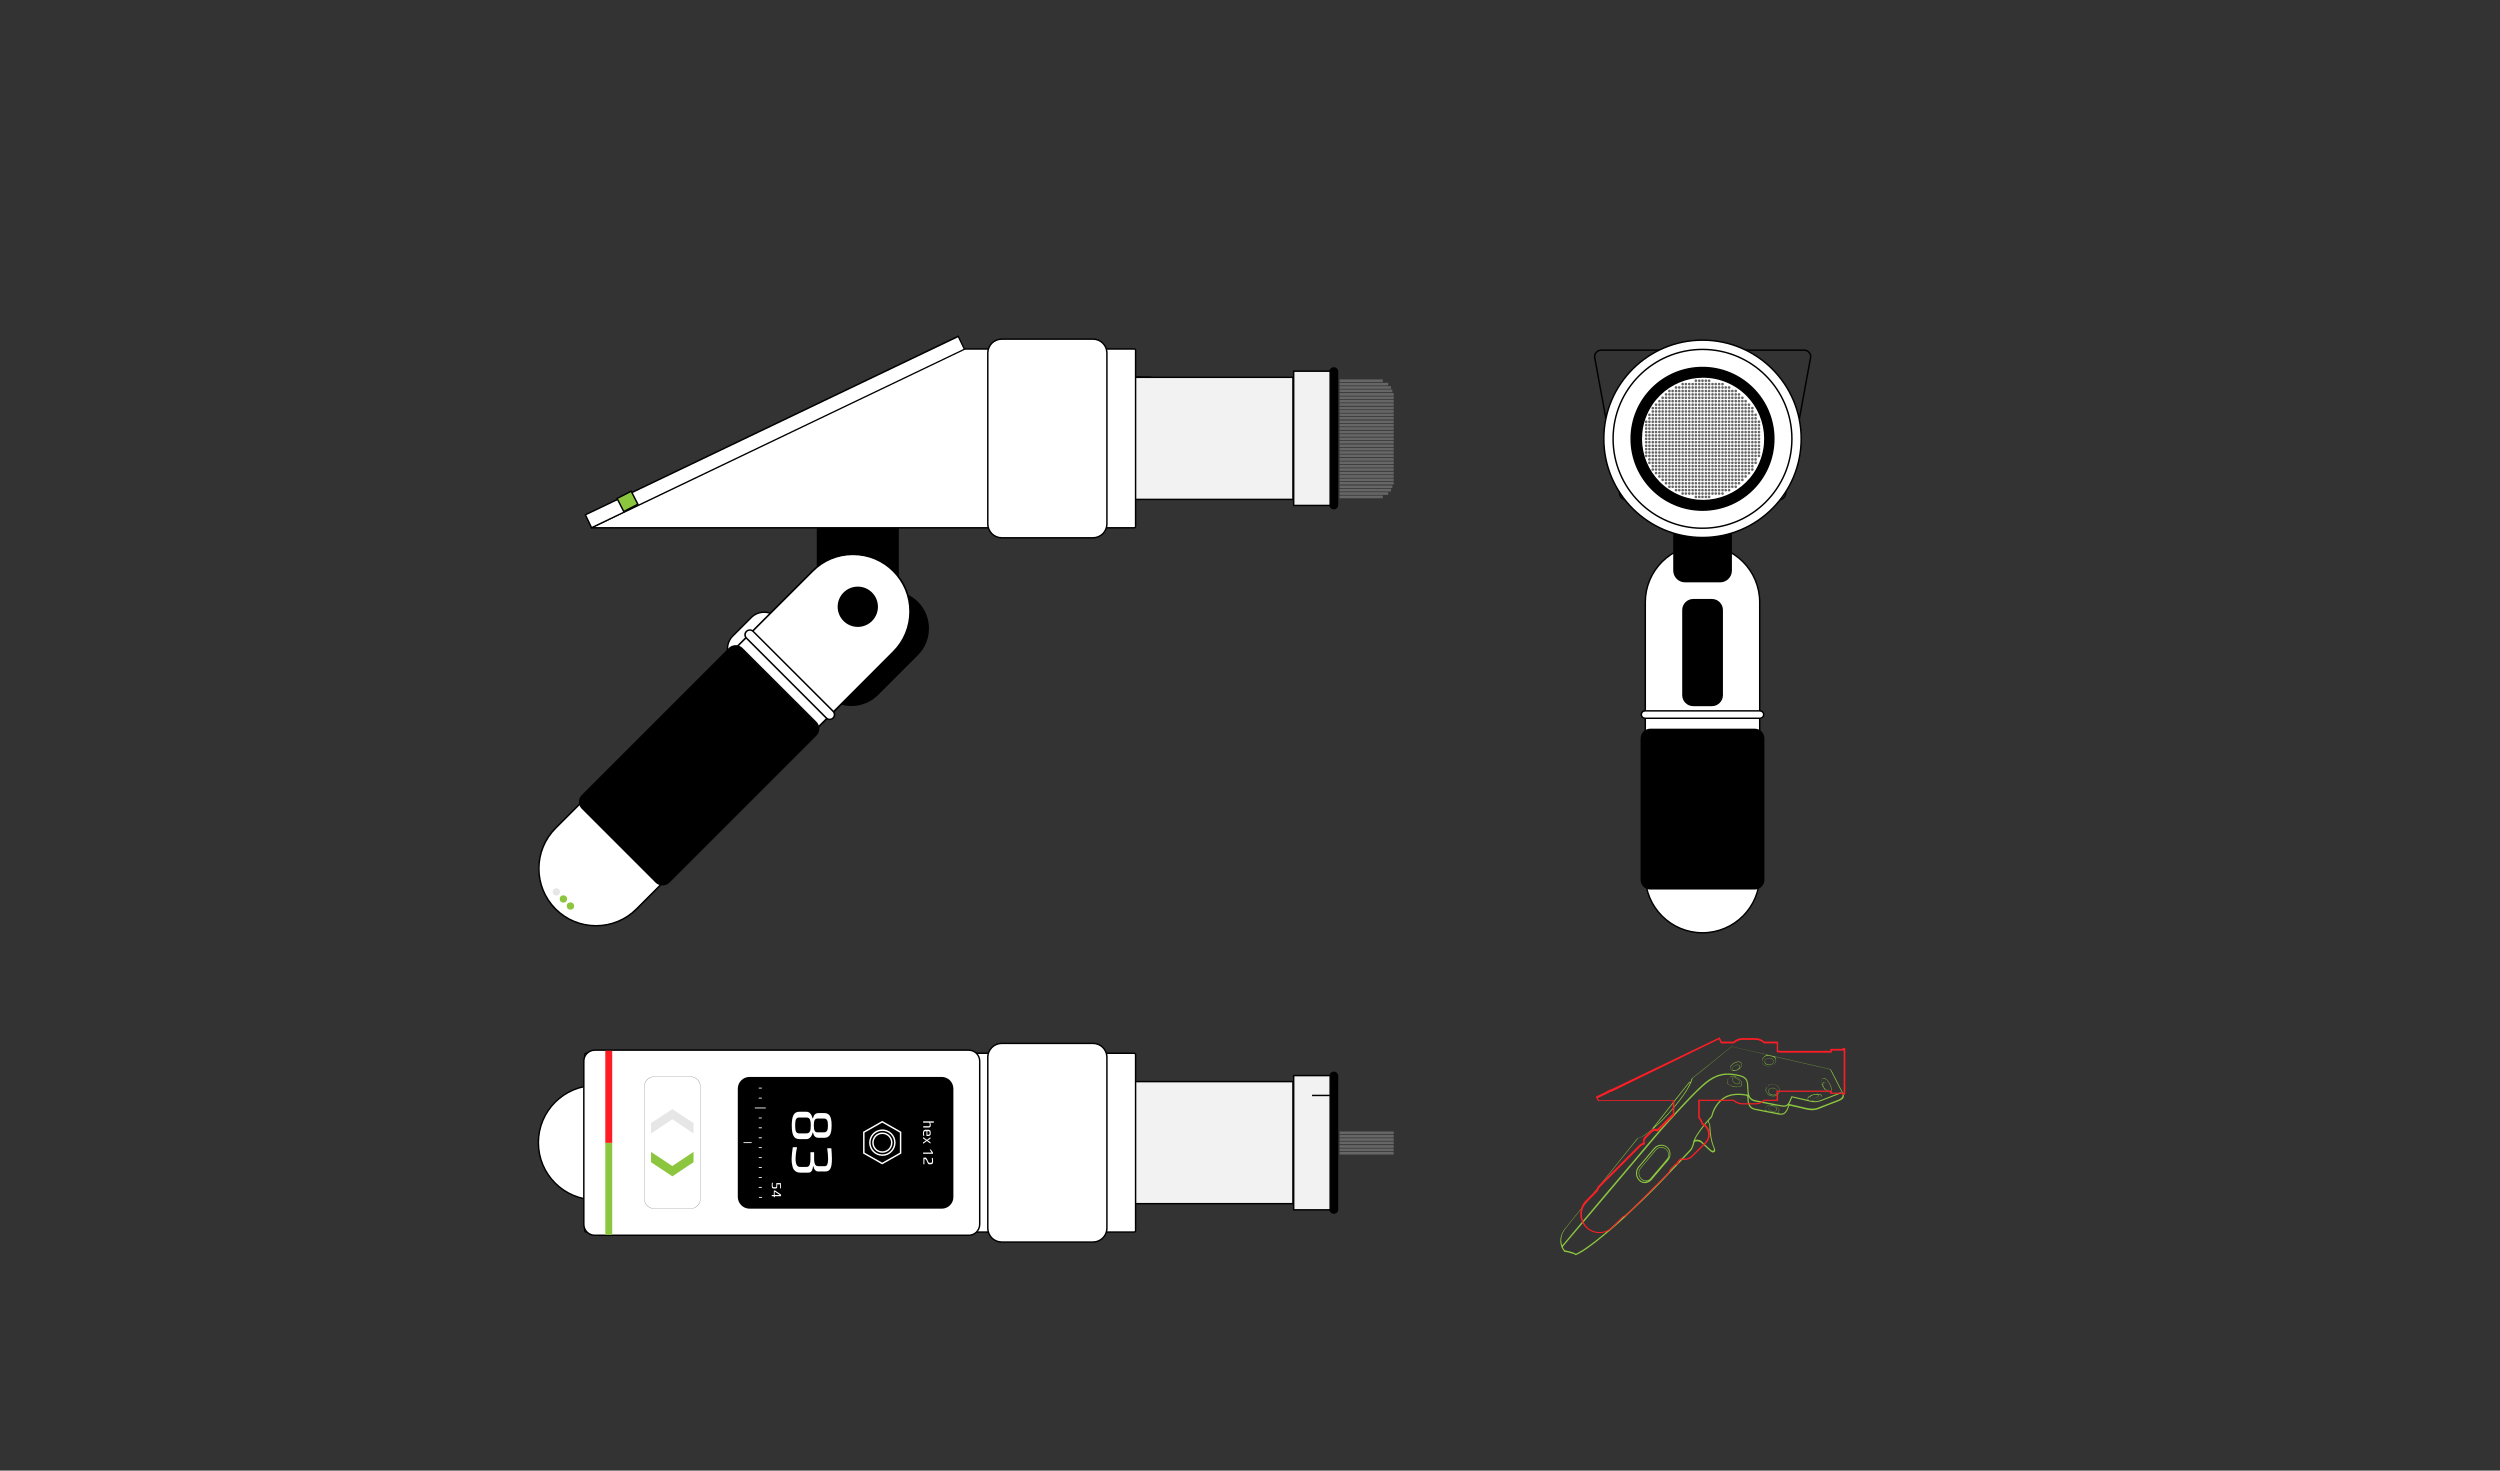 <?xml version="1.0" encoding="utf-8"?>
<!-- Generator: Adobe Illustrator 23.0.1, SVG Export Plug-In . SVG Version: 6.00 Build 0)  -->
<svg version="1.1" id="Layer_1" xmlns="http://www.w3.org/2000/svg" xmlns:xlink="http://www.w3.org/1999/xlink" x="0px" y="0px"
	 viewBox="0 0 1700 1000" style="enable-background:new 0 0 1700 1000;" xml:space="preserve">
<rect x="0" y="0" width="1700" height="1000" fill="#333333" stroke="none"/>
<style type="text/css">
	.st0{display:none;fill-rule:evenodd;clip-rule:evenodd;fill:#FFFFFF;stroke:#000000;stroke-miterlimit:10;}
	.st1{fill:none;stroke:#000000;stroke-miterlimit:10;}
	.st2{fill:#FFFFFF;}
	.st3{fill:#F2F2F2;}
	.st4{fill:#8CC63F;}
	.st5{fill:#E6E6E6;}
	.st6{fill:#FFFFFF;stroke:#000000;stroke-linecap:round;stroke-linejoin:round;stroke-miterlimit:10;}
	.st7{stroke:#000000;stroke-miterlimit:10;}
	.st8{fill:#FFFFFF;stroke:#000000;stroke-miterlimit:10;}
	.st9{fill:#666666;}
	.st10{stroke:#FFFFFF;stroke-miterlimit:10;}
	.st11{fill-rule:evenodd;clip-rule:evenodd;fill:#FFFFFF;stroke:#000000;stroke-miterlimit:10;}
	.st12{fill-rule:evenodd;clip-rule:evenodd;fill:#8CC63F;}
	.st13{fill-rule:evenodd;clip-rule:evenodd;fill:#E6E6E6;}
	.st14{fill:#FF1D25;}
	.st15{fill:none;stroke:#FFFFFF;stroke-miterlimit:10;}
	.st16{fill:none;stroke:#FFFFFF;stroke-width:0.6;stroke-linecap:round;stroke-linejoin:round;stroke-miterlimit:10;}
	.st17{fill:#8CC63F;stroke:#000000;stroke-miterlimit:10;}
	.st18{clip-path:url(#SVGID_2_);}
	.st19{clip-path:url(#SVGID_4_);}
</style>
<path id="Whole_Rect" class="st0" d="M605,315.3H275.3c-0.5,0-1-0.4-1-1v-130c0-0.6,0.5-1,1-1H605c0.5,0,1,0.4,1,1v130
	C606,314.8,605.6,315.3,605,315.3z"/>
<g>
	<path class="st1" d="M1105.7,339.8h104.1c2.5,0,4.5-2,4.5-4.5l17-92.7c0-2.5-2-4.5-4.5-4.5h-138c-2.5,0-4.5,2-4.5,4.5l17,92.7
		C1101.2,337.8,1103.2,339.8,1105.7,339.8z"/>
	<g>
		<path class="st2" d="M506.9,453.5c-3.3,0-6.4-1.3-8.7-3.6s-3.6-5.4-3.6-8.7s1.3-6.4,3.6-8.7l12.7-12.7c2.3-2.3,5.4-3.6,8.7-3.6
			c3.3,0,6.4,1.3,8.7,3.6c4.8,4.8,4.8,12.5,0,17.3l-12.7,12.7C513.2,452.2,510.2,453.5,506.9,453.5z"/>
		<path d="M519.6,416.8c3.1,0,6.1,1.2,8.3,3.4c2.2,2.2,3.4,5.2,3.4,8.3c0,3.1-1.2,6.1-3.4,8.3l-12.7,12.7c-2.2,2.2-5.2,3.4-8.3,3.4
			c-3.1,0-6.1-1.2-8.3-3.4c-2.2-2.2-3.4-5.2-3.4-8.3c0-3.1,1.2-6.1,3.4-8.3l12.7-12.7C513.5,418,516.5,416.8,519.6,416.8
			 M519.6,415.8c-3.3,0-6.5,1.2-9,3.7l-12.7,12.7c-5,5-5,13.1,0,18v0c2.5,2.5,5.7,3.7,9,3.7c3.3,0,6.5-1.2,9-3.7l12.7-12.7
			c5-5,5-13.1,0-18v0C526.2,417.1,522.9,415.8,519.6,415.8L519.6,415.8z"/>
	</g>
	<g>
		<path class="st2" d="M578.9,465.1c-2.9,0-5.6-1.1-7.6-3.1c-2-2-3.1-4.7-3.1-7.6c0-2.9,1.1-5.6,3.1-7.6l27.1-27.1
			c2-2,4.7-3.1,7.6-3.1s5.6,1.1,7.6,3.1c2,2,3.1,4.7,3.1,7.6s-1.1,5.6-3.1,7.6L586.4,462C584.4,464,581.7,465.1,578.9,465.1z"/>
		<path d="M606,401.7c-6.6,0-13.2,2.5-18.2,7.5l-27.1,27.1c-10,10-10,26.3,0,36.3c5,5,11.6,7.5,18.2,7.5c6.6,0,13.2-2.5,18.2-7.5
			l27.1-27.1c10-10,10-26.3,0-36.3C619.2,404.2,612.6,401.7,606,401.7L606,401.7z"/>
	</g>
	<g>
		<rect x="555.4" y="347.4" width="55.8" height="90.7"/>
	</g>
	<g>
		<rect x="879.8" y="252.4" class="st3" width="26" height="91.3"/>
		<path d="M905.2,252.9v90.3h-25v-90.3H905.2 M906.2,251.9h-27v92.3h27V251.9L906.2,251.9z"/>
	</g>
	<g>
		<polygon class="st3" points="467.2,339.6 632.7,256.6 879.2,256.6 879.2,339.6 		"/>
		<path d="M878.7,257.1v82H539.9h-70.5l163.5-82H878.7 M879.7,256.1H632.6l-167.5,84h74.7h339.8V256.1L879.7,256.1z M465.1,340.1
			h-15.7H465.1L465.1,340.1z"/>
	</g>
	<g>
		<path d="M907,346c-1.4,0-2.5-1.1-2.5-2.5v-90.7c0-1.4,1.1-2.5,2.5-2.5c1.4,0,2.5,1.1,2.5,2.5v90.7C909.5,344.8,908.4,346,907,346z
			"/>
		<path d="M907,250.7c1.1,0,2,0.9,2,2v90.7c0,1.1-0.9,2-2,2s-2-0.9-2-2v-90.7C905,251.6,905.9,250.7,907,250.7 M907,249.7
			c-1.7,0-3,1.4-3,3v90.7c0,1.7,1.4,3,3,3c1.7,0,3-1.4,3-3v-90.7C910,251.1,908.7,249.7,907,249.7L907,249.7z"/>
	</g>
	<g>
		<g>
			<path class="st2" d="M405.2,629.5c-10.4,0-20.2-4-27.5-11.3c-15.2-15.2-15.2-39.8,0-55l174.8-174.8c7.3-7.3,17.1-11.3,27.5-11.3
				c10.4,0,20.2,4,27.5,11.3c15.2,15.2,15.2,39.8,0,55L432.7,618.2C425.4,625.5,415.6,629.5,405.2,629.5z"/>
			<path d="M580,377.5c10.3,0,19.9,4,27.1,11.2c7.2,7.2,11.2,16.9,11.2,27.1c0,10.3-4,19.9-11.2,27.1L432.4,617.8
				c-7.2,7.2-16.9,11.2-27.1,11.2s-19.9-4-27.1-11.2c-15-15-15-39.3,0-54.3l174.8-174.8C560.1,381.5,569.7,377.5,580,377.5
				 M580,376.5c-10.1,0-20.2,3.8-27.9,11.5L377.4,562.8c-15.3,15.3-15.3,40.4,0,55.7l0,0c7.7,7.7,17.8,11.5,27.9,11.5
				c10.1,0,20.2-3.8,27.9-11.5l174.8-174.8c15.3-15.3,15.3-40.4,0-55.7v0C600.2,380.3,590.1,376.5,580,376.5L580,376.5z"/>
		</g>
		<g>
			<path d="M450.4,601.7c-1.6,0-3.2-0.6-4.3-1.8l-50.2-50.2c-2.4-2.4-2.4-6.3,0-8.7l100-100c1.2-1.2,2.7-1.8,4.3-1.8
				s3.2,0.6,4.3,1.8l50.2,50.2c2.4,2.4,2.4,6.3,0,8.7l-100,100C453.6,601.1,452.1,601.7,450.4,601.7z"/>
			<path d="M500.3,439.7c1.5,0,2.9,0.6,4,1.6l50.2,50.2c1.1,1.1,1.6,2.5,1.6,4c0,1.5-0.6,2.9-1.6,4l-100,100c-1.1,1.1-2.5,1.6-4,1.6
				s-2.9-0.6-4-1.6l-50.2-50.2c-2.2-2.2-2.2-5.8,0-8l100-100C497.3,440.3,498.8,439.7,500.3,439.7 M500.3,438.7
				c-1.7,0-3.4,0.6-4.7,1.9l-100,100c-2.6,2.6-2.6,6.8,0,9.4l50.2,50.2c1.3,1.3,3,1.9,4.7,1.9s3.4-0.6,4.7-1.9l100-100
				c2.6-2.6,2.6-6.8,0-9.4L505,440.7C503.7,439.4,502,438.7,500.3,438.7L500.3,438.7z"/>
		</g>
		<g>
			<path class="st2" d="M564.1,489.2c-0.9,0-1.7-0.3-2.3-0.9L507.6,434c-0.6-0.6-0.9-1.4-0.9-2.3s0.3-1.7,0.9-2.3
				c0.6-0.6,1.4-0.9,2.3-0.9c0.9,0,1.7,0.3,2.3,0.9l54.3,54.3c0.6,0.6,0.9,1.4,0.9,2.3c0,0.9-0.3,1.7-0.9,2.3S565,489.2,564.1,489.2
				z"/>
			<path d="M509.9,428.9c0.7,0,1.4,0.3,1.9,0.8l54.3,54.3c1.1,1.1,1.1,2.8,0,3.9c-0.5,0.5-1.2,0.8-1.9,0.8c-0.7,0-1.4-0.3-1.9-0.8
				l-54.3-54.3c-1.1-1.1-1.1-2.8,0-3.9C508.4,429.2,509.1,428.9,509.9,428.9 M509.9,427.9c-1,0-1.9,0.4-2.7,1.1
				c-1.5,1.5-1.5,3.8,0,5.3l54.3,54.3c0.7,0.7,1.7,1.1,2.7,1.1c1,0,1.9-0.4,2.7-1.1c1.5-1.5,1.5-3.8,0-5.3L512.5,429
				C511.8,428.3,510.8,427.9,509.9,427.9L509.9,427.9z"/>
		</g>
	</g>
	<g>
		<circle cx="583.3" cy="412.6" r="13.7"/>
	</g>
	<g>
		<circle class="st4" cx="383.1" cy="611.3" r="2.5"/>
		<circle class="st5" cx="378.3" cy="606.5" r="2.5"/>
		<circle class="st4" cx="387.9" cy="616.1" r="2.5"/>
	</g>
	<g>
		<path class="st2" d="M1157.7,634.3c-21.4,0-38.9-17.4-38.9-38.9V409.5c0-21.4,17.4-38.9,38.9-38.9s38.9,17.4,38.9,38.9v185.9
			C1196.6,616.9,1179.2,634.3,1157.7,634.3z"/>
		<path d="M1157.7,371.1c21.2,0,38.4,17.2,38.4,38.4v185.9c0,21.2-17.2,38.4-38.4,38.4s-38.4-17.2-38.4-38.4V409.5
			C1119.3,388.3,1136.6,371.1,1157.7,371.1 M1157.7,370.1L1157.7,370.1c-21.7,0-39.4,17.7-39.4,39.4v185.9
			c0,21.7,17.7,39.4,39.4,39.4h0c21.7,0,39.4-17.7,39.4-39.4V409.5C1197.1,387.8,1179.4,370.1,1157.7,370.1L1157.7,370.1z"/>
	</g>
	<g>
		<path d="M1122.2,604.5c-3.4,0-6.1-2.8-6.1-6.1v-96.2c0-3.4,2.8-6.1,6.1-6.1h71c3.4,0,6.1,2.8,6.1,6.1v96.2c0,3.4-2.8,6.1-6.1,6.1
			H1122.2z"/>
		<path d="M1193.2,496.5c3.1,0,5.6,2.5,5.6,5.6v96.2c0,3.1-2.5,5.6-5.6,5.6h-71c-3.1,0-5.6-2.5-5.6-5.6v-96.2c0-3.1,2.5-5.6,5.6-5.6
			H1193.2 M1193.2,495.5h-71c-3.6,0-6.6,3-6.6,6.6v96.2c0,3.6,3,6.6,6.6,6.6h71c3.6,0,6.6-3,6.6-6.6v-96.2
			C1199.8,498.5,1196.9,495.5,1193.2,495.5L1193.2,495.5z"/>
	</g>
	<g>
		<path class="st2" d="M1118.6,488.5c-1.4,0-2.5-1.1-2.5-2.5s1.1-2.5,2.5-2.5h78.2c1.4,0,2.5,1.1,2.5,2.5s-1.1,2.5-2.5,2.5H1118.6z"
			/>
		<path d="M1196.8,483.9c1.1,0,2,0.9,2,2c0,1.1-0.9,2-2,2h-78.2c-1.1,0-2-0.9-2-2c0-1.1,0.9-2,2-2H1196.8 M1196.8,482.9h-78.2
			c-1.7,0-3,1.4-3,3v0c0,1.7,1.4,3,3,3h78.2c1.7,0,3-1.4,3-3v0C1199.8,484.3,1198.5,482.9,1196.8,482.9L1196.8,482.9z"/>
	</g>
	<g>
		<path d="M1145.8,396h23.9c4.4,0,8-3.6,8-8v-33.8c0-4.4-3.6-8-8-8h-23.9c-4.4,0-8,3.6-8,8V388C1137.8,392.4,1141.4,396,1145.8,396z
			"/>
	</g>
	<circle class="st6" cx="1157.7" cy="298.4" r="67.1"/>
	<circle class="st6" cx="1157.7" cy="298.4" r="60.8"/>
	<g>
		<path class="st7" d="M1157.7,249.9c-26.8,0-48.5,21.7-48.5,48.5c0,26.8,21.7,48.5,48.5,48.5s48.5-21.7,48.5-48.5
			C1206.2,271.6,1184.5,249.9,1157.7,249.9z M1157.7,340.4c-23.2,0-42-18.8-42-42c0-23.2,18.8-42,42-42s42,18.8,42,42
			C1199.7,321.6,1180.9,340.4,1157.7,340.4z"/>
		
			<ellipse transform="matrix(0.383 -0.924 0.924 0.383 438.985 1253.808)" class="st8" cx="1157.7" cy="298.4" rx="42" ry="42"/>
	</g>
	<g>
		<circle class="st9" cx="1160" cy="296.1" r="0.9"/>
		<circle class="st9" cx="1182.5" cy="296.1" r="0.9"/>
		<circle class="st9" cx="1184.8" cy="296.1" r="0.9"/>
		<circle class="st9" cx="1180.3" cy="296.1" r="0.9"/>
		<circle class="st9" cx="1178" cy="296.1" r="0.9"/>
		<circle class="st9" cx="1175.8" cy="296.1" r="0.9"/>
		<circle class="st9" cx="1173.5" cy="296.1" r="0.9"/>
		<circle class="st9" cx="1171.3" cy="296.1" r="0.9"/>
		<circle class="st9" cx="1169" cy="296.1" r="0.9"/>
		<circle class="st9" cx="1166.7" cy="296.1" r="0.9"/>
		<circle class="st9" cx="1164.5" cy="296.1" r="0.9"/>
		<circle class="st9" cx="1162.2" cy="296.1" r="0.9"/>
		<circle class="st9" cx="1196.1" cy="296.1" r="0.9"/>
		<circle class="st9" cx="1193.8" cy="296.1" r="0.9"/>
		<circle class="st9" cx="1191.6" cy="296.1" r="0.9"/>
		<circle class="st9" cx="1189.3" cy="296.1" r="0.9"/>
		<circle class="st9" cx="1187" cy="296.1" r="0.9"/>
		<circle class="st9" cx="1160" cy="293.8" r="0.9"/>
		<circle class="st9" cx="1182.5" cy="293.8" r="0.9"/>
		<circle class="st9" cx="1184.8" cy="293.8" r="0.9"/>
		<circle class="st9" cx="1180.3" cy="293.8" r="0.9"/>
		<circle class="st9" cx="1178" cy="293.8" r="0.9"/>
		<circle class="st9" cx="1175.8" cy="293.8" r="0.9"/>
		<circle class="st9" cx="1173.5" cy="293.8" r="0.9"/>
		<circle class="st9" cx="1171.3" cy="293.8" r="0.9"/>
		<circle class="st9" cx="1169" cy="293.8" r="0.9"/>
		<circle class="st9" cx="1166.7" cy="293.8" r="0.9"/>
		<circle class="st9" cx="1164.5" cy="293.8" r="0.9"/>
		<circle class="st9" cx="1162.2" cy="293.8" r="0.9"/>
		<circle class="st9" cx="1196.1" cy="293.8" r="0.9"/>
		<circle class="st9" cx="1193.8" cy="293.8" r="0.9"/>
		<circle class="st9" cx="1191.6" cy="293.8" r="0.9"/>
		<circle class="st9" cx="1189.3" cy="293.8" r="0.9"/>
		<circle class="st9" cx="1187" cy="293.8" r="0.9"/>
		<circle class="st9" cx="1160" cy="291.4" r="0.9"/>
		<circle class="st9" cx="1182.5" cy="291.4" r="0.9"/>
		<circle class="st9" cx="1184.8" cy="291.4" r="0.9"/>
		<circle class="st9" cx="1180.3" cy="291.4" r="0.9"/>
		<circle class="st9" cx="1178" cy="291.4" r="0.9"/>
		<circle class="st9" cx="1175.8" cy="291.4" r="0.9"/>
		<circle class="st9" cx="1173.5" cy="291.4" r="0.9"/>
		<circle class="st9" cx="1171.3" cy="291.4" r="0.9"/>
		<circle class="st9" cx="1169" cy="291.4" r="0.9"/>
		<circle class="st9" cx="1166.7" cy="291.4" r="0.9"/>
		<circle class="st9" cx="1164.5" cy="291.4" r="0.9"/>
		<circle class="st9" cx="1162.2" cy="291.4" r="0.9"/>
		<circle class="st9" cx="1196.1" cy="291.4" r="0.9"/>
		<circle class="st9" cx="1193.8" cy="291.4" r="0.9"/>
		<circle class="st9" cx="1191.6" cy="291.4" r="0.9"/>
		<circle class="st9" cx="1189.3" cy="291.4" r="0.9"/>
		<circle class="st9" cx="1187" cy="291.4" r="0.9"/>
		<circle class="st9" cx="1160" cy="289.1" r="0.9"/>
		<circle class="st9" cx="1182.5" cy="289.1" r="0.9"/>
		<circle class="st9" cx="1184.8" cy="289.1" r="0.9"/>
		<circle class="st9" cx="1180.3" cy="289.1" r="0.9"/>
		<circle class="st9" cx="1178" cy="289.1" r="0.9"/>
		<circle class="st9" cx="1175.8" cy="289.1" r="0.9"/>
		<circle class="st9" cx="1173.5" cy="289.1" r="0.9"/>
		<circle class="st9" cx="1171.3" cy="289.1" r="0.9"/>
		<circle class="st9" cx="1169" cy="289.1" r="0.9"/>
		<circle class="st9" cx="1166.7" cy="289.1" r="0.9"/>
		<circle class="st9" cx="1164.5" cy="289.1" r="0.9"/>
		<circle class="st9" cx="1162.2" cy="289.1" r="0.9"/>
		<circle class="st9" cx="1196.1" cy="289.1" r="0.9"/>
		<circle class="st9" cx="1193.8" cy="289.1" r="0.9"/>
		<circle class="st9" cx="1191.6" cy="289.1" r="0.9"/>
		<circle class="st9" cx="1189.3" cy="289.1" r="0.9"/>
		<circle class="st9" cx="1187" cy="289.1" r="0.9"/>
		<circle class="st9" cx="1160" cy="286.8" r="0.9"/>
		<circle class="st9" cx="1182.5" cy="286.8" r="0.9"/>
		<circle class="st9" cx="1184.8" cy="286.8" r="0.9"/>
		<circle class="st9" cx="1180.3" cy="286.8" r="0.9"/>
		<circle class="st9" cx="1178" cy="286.8" r="0.9"/>
		<circle class="st9" cx="1175.8" cy="286.8" r="0.9"/>
		<circle class="st9" cx="1173.5" cy="286.8" r="0.9"/>
		<circle class="st9" cx="1171.3" cy="286.8" r="0.9"/>
		<circle class="st9" cx="1169" cy="286.8" r="0.9"/>
		<circle class="st9" cx="1166.7" cy="286.8" r="0.9"/>
		<circle class="st9" cx="1164.5" cy="286.8" r="0.9"/>
		<circle class="st9" cx="1162.2" cy="286.8" r="0.9"/>
		<circle class="st9" cx="1196.1" cy="286.8" r="0.9"/>
		<circle class="st9" cx="1193.8" cy="286.8" r="0.9"/>
		<circle class="st9" cx="1191.6" cy="286.8" r="0.9"/>
		<circle class="st9" cx="1189.3" cy="286.8" r="0.9"/>
		<circle class="st9" cx="1187" cy="286.8" r="0.9"/>
		<circle class="st9" cx="1160" cy="284.5" r="0.9"/>
		<circle class="st9" cx="1182.5" cy="284.5" r="0.9"/>
		<circle class="st9" cx="1184.8" cy="284.5" r="0.9"/>
		<circle class="st9" cx="1180.3" cy="284.5" r="0.9"/>
		<circle class="st9" cx="1178" cy="284.5" r="0.9"/>
		<circle class="st9" cx="1175.8" cy="284.5" r="0.9"/>
		<circle class="st9" cx="1173.5" cy="284.5" r="0.9"/>
		<circle class="st9" cx="1171.3" cy="284.5" r="0.9"/>
		<circle class="st9" cx="1169" cy="284.5" r="0.9"/>
		<circle class="st9" cx="1166.7" cy="284.5" r="0.9"/>
		<circle class="st9" cx="1164.5" cy="284.5" r="0.9"/>
		<circle class="st9" cx="1162.2" cy="284.5" r="0.9"/>
		<circle class="st9" cx="1193.8" cy="284.5" r="0.9"/>
		<circle class="st9" cx="1191.6" cy="284.5" r="0.9"/>
		<circle class="st9" cx="1189.3" cy="284.5" r="0.9"/>
		<circle class="st9" cx="1187" cy="284.5" r="0.9"/>
		<circle class="st9" cx="1160" cy="282.1" r="0.9"/>
		<circle class="st9" cx="1182.5" cy="282.1" r="0.9"/>
		<circle class="st9" cx="1184.8" cy="282.1" r="0.9"/>
		<circle class="st9" cx="1180.3" cy="282.1" r="0.9"/>
		<circle class="st9" cx="1178" cy="282.1" r="0.9"/>
		<circle class="st9" cx="1175.8" cy="282.1" r="0.9"/>
		<circle class="st9" cx="1173.5" cy="282.1" r="0.9"/>
		<circle class="st9" cx="1171.3" cy="282.1" r="0.9"/>
		<circle class="st9" cx="1169" cy="282.1" r="0.9"/>
		<circle class="st9" cx="1166.7" cy="282.1" r="0.9"/>
		<circle class="st9" cx="1164.5" cy="282.1" r="0.9"/>
		<circle class="st9" cx="1162.2" cy="282.1" r="0.9"/>
		<circle class="st9" cx="1193.8" cy="282.1" r="0.9"/>
		<circle class="st9" cx="1191.6" cy="282.1" r="0.9"/>
		<circle class="st9" cx="1189.3" cy="282.1" r="0.9"/>
		<circle class="st9" cx="1187" cy="282.1" r="0.9"/>
		<circle class="st9" cx="1160" cy="279.8" r="0.9"/>
		<circle class="st9" cx="1182.5" cy="279.8" r="0.9"/>
		<circle class="st9" cx="1184.8" cy="279.8" r="0.9"/>
		<circle class="st9" cx="1180.3" cy="279.8" r="0.9"/>
		<circle class="st9" cx="1178" cy="279.8" r="0.9"/>
		<circle class="st9" cx="1175.8" cy="279.8" r="0.9"/>
		<circle class="st9" cx="1173.5" cy="279.8" r="0.9"/>
		<circle class="st9" cx="1171.3" cy="279.8" r="0.9"/>
		<circle class="st9" cx="1169" cy="279.8" r="0.9"/>
		<circle class="st9" cx="1166.7" cy="279.8" r="0.9"/>
		<circle class="st9" cx="1164.5" cy="279.8" r="0.9"/>
		<circle class="st9" cx="1162.2" cy="279.8" r="0.9"/>
		<circle class="st9" cx="1191.6" cy="279.8" r="0.9"/>
		<circle class="st9" cx="1189.3" cy="279.8" r="0.9"/>
		<circle class="st9" cx="1187" cy="279.8" r="0.9"/>
		<circle class="st9" cx="1160" cy="277.5" r="0.9"/>
		<circle class="st9" cx="1182.5" cy="277.5" r="0.9"/>
		<circle class="st9" cx="1184.8" cy="277.5" r="0.9"/>
		<circle class="st9" cx="1180.3" cy="277.5" r="0.9"/>
		<circle class="st9" cx="1178" cy="277.5" r="0.9"/>
		<circle class="st9" cx="1175.8" cy="277.5" r="0.9"/>
		<circle class="st9" cx="1173.5" cy="277.5" r="0.9"/>
		<circle class="st9" cx="1171.3" cy="277.5" r="0.9"/>
		<circle class="st9" cx="1169" cy="277.5" r="0.9"/>
		<circle class="st9" cx="1166.7" cy="277.5" r="0.9"/>
		<circle class="st9" cx="1164.5" cy="277.5" r="0.9"/>
		<circle class="st9" cx="1162.2" cy="277.5" r="0.9"/>
		<circle class="st9" cx="1191.6" cy="277.5" r="0.9"/>
		<circle class="st9" cx="1189.3" cy="277.5" r="0.9"/>
		<circle class="st9" cx="1187" cy="277.5" r="0.9"/>
		<circle class="st9" cx="1160" cy="275.2" r="0.9"/>
		<circle class="st9" cx="1182.5" cy="275.2" r="0.9"/>
		<circle class="st9" cx="1184.8" cy="275.2" r="0.9"/>
		<circle class="st9" cx="1180.3" cy="275.2" r="0.9"/>
		<circle class="st9" cx="1178" cy="275.2" r="0.9"/>
		<circle class="st9" cx="1175.8" cy="275.2" r="0.9"/>
		<circle class="st9" cx="1173.5" cy="275.2" r="0.9"/>
		<circle class="st9" cx="1171.3" cy="275.2" r="0.9"/>
		<circle class="st9" cx="1169" cy="275.2" r="0.9"/>
		<circle class="st9" cx="1166.7" cy="275.2" r="0.9"/>
		<circle class="st9" cx="1164.5" cy="275.2" r="0.9"/>
		<circle class="st9" cx="1162.2" cy="275.2" r="0.9"/>
		<circle class="st9" cx="1189.3" cy="275.2" r="0.9"/>
		<circle class="st9" cx="1187" cy="275.2" r="0.9"/>
		<circle class="st9" cx="1160" cy="272.8" r="0.9"/>
		<circle class="st9" cx="1182.5" cy="272.8" r="0.9"/>
		<circle class="st9" cx="1184.8" cy="272.8" r="0.9"/>
		<circle class="st9" cx="1180.3" cy="272.8" r="0.9"/>
		<circle class="st9" cx="1178" cy="272.8" r="0.9"/>
		<circle class="st9" cx="1175.8" cy="272.8" r="0.9"/>
		<circle class="st9" cx="1173.5" cy="272.8" r="0.9"/>
		<circle class="st9" cx="1171.3" cy="272.8" r="0.9"/>
		<circle class="st9" cx="1169" cy="272.8" r="0.9"/>
		<circle class="st9" cx="1166.7" cy="272.8" r="0.9"/>
		<circle class="st9" cx="1164.5" cy="272.8" r="0.9"/>
		<circle class="st9" cx="1162.2" cy="272.8" r="0.9"/>
		<circle class="st9" cx="1187" cy="272.8" r="0.9"/>
		<circle class="st9" cx="1160" cy="270.5" r="0.9"/>
		<circle class="st9" cx="1182.5" cy="270.5" r="0.9"/>
		<circle class="st9" cx="1184.8" cy="270.5" r="0.9"/>
		<circle class="st9" cx="1180.3" cy="270.5" r="0.9"/>
		<circle class="st9" cx="1178" cy="270.5" r="0.9"/>
		<circle class="st9" cx="1175.8" cy="270.5" r="0.9"/>
		<circle class="st9" cx="1173.5" cy="270.5" r="0.9"/>
		<circle class="st9" cx="1171.3" cy="270.5" r="0.9"/>
		<circle class="st9" cx="1169" cy="270.5" r="0.9"/>
		<circle class="st9" cx="1166.7" cy="270.5" r="0.9"/>
		<circle class="st9" cx="1164.5" cy="270.5" r="0.9"/>
		<circle class="st9" cx="1162.2" cy="270.5" r="0.9"/>
		<circle class="st9" cx="1160" cy="268.2" r="0.9"/>
		<circle class="st9" cx="1182.5" cy="268.2" r="0.9"/>
		<circle class="st9" cx="1180.3" cy="268.2" r="0.9"/>
		<circle class="st9" cx="1178" cy="268.2" r="0.9"/>
		<circle class="st9" cx="1175.8" cy="268.2" r="0.9"/>
		<circle class="st9" cx="1173.5" cy="268.2" r="0.9"/>
		<circle class="st9" cx="1171.3" cy="268.2" r="0.9"/>
		<circle class="st9" cx="1169" cy="268.2" r="0.9"/>
		<circle class="st9" cx="1166.7" cy="268.2" r="0.9"/>
		<circle class="st9" cx="1164.5" cy="268.2" r="0.9"/>
		<circle class="st9" cx="1162.2" cy="268.2" r="0.9"/>
		<circle class="st9" cx="1160" cy="265.9" r="0.9"/>
		<circle class="st9" cx="1180.3" cy="265.9" r="0.9"/>
		<circle class="st9" cx="1178" cy="265.9" r="0.9"/>
		<circle class="st9" cx="1175.8" cy="265.9" r="0.9"/>
		<circle class="st9" cx="1173.5" cy="265.9" r="0.9"/>
		<circle class="st9" cx="1171.3" cy="265.9" r="0.9"/>
		<circle class="st9" cx="1169" cy="265.9" r="0.9"/>
		<circle class="st9" cx="1166.7" cy="265.9" r="0.9"/>
		<circle class="st9" cx="1164.5" cy="265.9" r="0.9"/>
		<circle class="st9" cx="1162.2" cy="265.9" r="0.9"/>
		<circle class="st9" cx="1160" cy="263.5" r="0.9"/>
		<circle class="st9" cx="1175.8" cy="263.5" r="0.9"/>
		<circle class="st9" cx="1173.5" cy="263.5" r="0.9"/>
		<circle class="st9" cx="1171.3" cy="263.5" r="0.9"/>
		<circle class="st9" cx="1169" cy="263.5" r="0.9"/>
		<circle class="st9" cx="1166.7" cy="263.5" r="0.9"/>
		<circle class="st9" cx="1164.5" cy="263.5" r="0.9"/>
		<circle class="st9" cx="1162.2" cy="263.5" r="0.9"/>
		<circle class="st9" cx="1160" cy="261.2" r="0.9"/>
		<circle class="st9" cx="1171.3" cy="261.2" r="0.9"/>
		<circle class="st9" cx="1169" cy="261.2" r="0.9"/>
		<circle class="st9" cx="1166.7" cy="261.2" r="0.9"/>
		<circle class="st9" cx="1164.5" cy="261.2" r="0.9"/>
		<circle class="st9" cx="1162.2" cy="261.2" r="0.9"/>
		<circle class="st9" cx="1160" cy="258.9" r="0.9"/>
		<circle class="st9" cx="1162.2" cy="258.9" r="0.9"/>
		<circle class="st9" cx="1157.7" cy="296.1" r="0.9"/>
		<circle class="st9" cx="1155.5" cy="296.1" r="0.9"/>
		<circle class="st9" cx="1132.9" cy="296.1" r="0.9"/>
		<circle class="st9" cx="1130.6" cy="296.1" r="0.9"/>
		<circle class="st9" cx="1135.2" cy="296.1" r="0.9"/>
		<circle class="st9" cx="1137.4" cy="296.1" r="0.9"/>
		<circle class="st9" cx="1139.7" cy="296.1" r="0.9"/>
		<circle class="st9" cx="1141.9" cy="296.1" r="0.9"/>
		<circle class="st9" cx="1144.2" cy="296.1" r="0.9"/>
		<circle class="st9" cx="1146.4" cy="296.1" r="0.9"/>
		<circle class="st9" cx="1148.7" cy="296.1" r="0.9"/>
		<circle class="st9" cx="1151" cy="296.1" r="0.9"/>
		<circle class="st9" cx="1153.2" cy="296.1" r="0.9"/>
		<circle class="st9" cx="1119.4" cy="296.1" r="0.9"/>
		<circle class="st9" cx="1121.6" cy="296.1" r="0.9"/>
		<circle class="st9" cx="1123.9" cy="296.1" r="0.9"/>
		<circle class="st9" cx="1126.1" cy="296.1" r="0.9"/>
		<circle class="st9" cx="1128.4" cy="296.1" r="0.9"/>
		<circle class="st9" cx="1157.7" cy="293.8" r="0.9"/>
		<circle class="st9" cx="1155.5" cy="293.8" r="0.9"/>
		<circle class="st9" cx="1132.9" cy="293.8" r="0.9"/>
		<circle class="st9" cx="1130.6" cy="293.8" r="0.9"/>
		<circle class="st9" cx="1135.2" cy="293.8" r="0.9"/>
		<circle class="st9" cx="1137.4" cy="293.8" r="0.9"/>
		<circle class="st9" cx="1139.7" cy="293.8" r="0.9"/>
		<circle class="st9" cx="1141.9" cy="293.8" r="0.9"/>
		<circle class="st9" cx="1144.2" cy="293.8" r="0.9"/>
		<circle class="st9" cx="1146.4" cy="293.8" r="0.9"/>
		<circle class="st9" cx="1148.7" cy="293.8" r="0.9"/>
		<circle class="st9" cx="1151" cy="293.8" r="0.9"/>
		<circle class="st9" cx="1153.2" cy="293.8" r="0.9"/>
		<circle class="st9" cx="1119.4" cy="293.8" r="0.9"/>
		<circle class="st9" cx="1121.6" cy="293.8" r="0.9"/>
		<circle class="st9" cx="1123.9" cy="293.8" r="0.9"/>
		<circle class="st9" cx="1126.1" cy="293.8" r="0.9"/>
		<circle class="st9" cx="1128.4" cy="293.8" r="0.9"/>
		<circle class="st9" cx="1157.7" cy="291.4" r="0.9"/>
		<circle class="st9" cx="1155.5" cy="291.4" r="0.9"/>
		<circle class="st9" cx="1132.9" cy="291.4" r="0.9"/>
		<circle class="st9" cx="1130.6" cy="291.4" r="0.9"/>
		<circle class="st9" cx="1135.2" cy="291.4" r="0.9"/>
		<circle class="st9" cx="1137.4" cy="291.4" r="0.9"/>
		<circle class="st9" cx="1139.7" cy="291.4" r="0.9"/>
		<circle class="st9" cx="1141.9" cy="291.4" r="0.9"/>
		<circle class="st9" cx="1144.2" cy="291.4" r="0.9"/>
		<circle class="st9" cx="1146.4" cy="291.4" r="0.9"/>
		<circle class="st9" cx="1148.7" cy="291.4" r="0.9"/>
		<circle class="st9" cx="1151" cy="291.4" r="0.9"/>
		<circle class="st9" cx="1153.2" cy="291.4" r="0.9"/>
		<circle class="st9" cx="1119.4" cy="291.4" r="0.9"/>
		<circle class="st9" cx="1121.6" cy="291.4" r="0.9"/>
		<circle class="st9" cx="1123.9" cy="291.4" r="0.9"/>
		<circle class="st9" cx="1126.1" cy="291.4" r="0.9"/>
		<circle class="st9" cx="1128.4" cy="291.4" r="0.9"/>
		<circle class="st9" cx="1157.7" cy="289.1" r="0.9"/>
		<circle class="st9" cx="1155.5" cy="289.1" r="0.9"/>
		<circle class="st9" cx="1132.9" cy="289.1" r="0.9"/>
		<circle class="st9" cx="1130.6" cy="289.1" r="0.9"/>
		<circle class="st9" cx="1135.2" cy="289.1" r="0.9"/>
		<circle class="st9" cx="1137.4" cy="289.1" r="0.9"/>
		<circle class="st9" cx="1139.7" cy="289.1" r="0.9"/>
		<circle class="st9" cx="1141.9" cy="289.1" r="0.9"/>
		<circle class="st9" cx="1144.2" cy="289.1" r="0.9"/>
		<circle class="st9" cx="1146.4" cy="289.1" r="0.9"/>
		<circle class="st9" cx="1148.7" cy="289.1" r="0.9"/>
		<circle class="st9" cx="1151" cy="289.1" r="0.9"/>
		<circle class="st9" cx="1153.2" cy="289.1" r="0.9"/>
		<circle class="st9" cx="1119.4" cy="289.1" r="0.9"/>
		<circle class="st9" cx="1121.6" cy="289.1" r="0.9"/>
		<circle class="st9" cx="1123.9" cy="289.1" r="0.9"/>
		<circle class="st9" cx="1126.1" cy="289.1" r="0.9"/>
		<circle class="st9" cx="1128.4" cy="289.1" r="0.9"/>
		<circle class="st9" cx="1157.7" cy="286.8" r="0.9"/>
		<circle class="st9" cx="1155.5" cy="286.8" r="0.9"/>
		<circle class="st9" cx="1132.9" cy="286.8" r="0.9"/>
		<circle class="st9" cx="1130.6" cy="286.8" r="0.9"/>
		<circle class="st9" cx="1135.2" cy="286.8" r="0.9"/>
		<circle class="st9" cx="1137.4" cy="286.8" r="0.9"/>
		<circle class="st9" cx="1139.7" cy="286.8" r="0.9"/>
		<circle class="st9" cx="1141.9" cy="286.8" r="0.9"/>
		<circle class="st9" cx="1144.2" cy="286.8" r="0.9"/>
		<circle class="st9" cx="1146.4" cy="286.8" r="0.9"/>
		<circle class="st9" cx="1148.7" cy="286.8" r="0.9"/>
		<circle class="st9" cx="1151" cy="286.8" r="0.9"/>
		<circle class="st9" cx="1153.2" cy="286.8" r="0.9"/>
		<circle class="st9" cx="1119.4" cy="286.8" r="0.9"/>
		<circle class="st9" cx="1121.6" cy="286.8" r="0.9"/>
		<circle class="st9" cx="1123.9" cy="286.8" r="0.9"/>
		<circle class="st9" cx="1126.1" cy="286.8" r="0.9"/>
		<circle class="st9" cx="1128.4" cy="286.8" r="0.9"/>
		<circle class="st9" cx="1157.7" cy="284.5" r="0.9"/>
		<circle class="st9" cx="1155.5" cy="284.5" r="0.9"/>
		<circle class="st9" cx="1132.9" cy="284.5" r="0.9"/>
		<circle class="st9" cx="1130.6" cy="284.5" r="0.9"/>
		<circle class="st9" cx="1135.2" cy="284.5" r="0.9"/>
		<circle class="st9" cx="1137.4" cy="284.5" r="0.9"/>
		<circle class="st9" cx="1139.7" cy="284.5" r="0.9"/>
		<circle class="st9" cx="1141.9" cy="284.5" r="0.9"/>
		<circle class="st9" cx="1144.2" cy="284.5" r="0.9"/>
		<circle class="st9" cx="1146.4" cy="284.5" r="0.9"/>
		<circle class="st9" cx="1148.7" cy="284.5" r="0.9"/>
		<circle class="st9" cx="1151" cy="284.5" r="0.9"/>
		<circle class="st9" cx="1153.2" cy="284.5" r="0.9"/>
		<circle class="st9" cx="1121.6" cy="284.5" r="0.9"/>
		<circle class="st9" cx="1123.9" cy="284.5" r="0.9"/>
		<circle class="st9" cx="1126.1" cy="284.5" r="0.9"/>
		<circle class="st9" cx="1128.4" cy="284.5" r="0.9"/>
		<circle class="st9" cx="1157.7" cy="282.1" r="0.9"/>
		<circle class="st9" cx="1155.5" cy="282.1" r="0.9"/>
		<circle class="st9" cx="1132.9" cy="282.1" r="0.9"/>
		<circle class="st9" cx="1130.6" cy="282.1" r="0.9"/>
		<circle class="st9" cx="1135.2" cy="282.1" r="0.9"/>
		<circle class="st9" cx="1137.4" cy="282.1" r="0.9"/>
		<circle class="st9" cx="1139.7" cy="282.1" r="0.9"/>
		<circle class="st9" cx="1141.9" cy="282.1" r="0.9"/>
		<circle class="st9" cx="1144.2" cy="282.1" r="0.9"/>
		<circle class="st9" cx="1146.4" cy="282.1" r="0.9"/>
		<circle class="st9" cx="1148.7" cy="282.1" r="0.9"/>
		<circle class="st9" cx="1151" cy="282.1" r="0.9"/>
		<circle class="st9" cx="1153.2" cy="282.1" r="0.9"/>
		<circle class="st9" cx="1121.6" cy="282.1" r="0.9"/>
		<circle class="st9" cx="1123.9" cy="282.1" r="0.9"/>
		<circle class="st9" cx="1126.1" cy="282.1" r="0.9"/>
		<circle class="st9" cx="1128.4" cy="282.1" r="0.9"/>
		<circle class="st9" cx="1157.7" cy="279.8" r="0.9"/>
		<circle class="st9" cx="1155.5" cy="279.8" r="0.9"/>
		<circle class="st9" cx="1132.9" cy="279.8" r="0.9"/>
		<circle class="st9" cx="1130.6" cy="279.8" r="0.9"/>
		<circle class="st9" cx="1135.2" cy="279.8" r="0.9"/>
		<circle class="st9" cx="1137.4" cy="279.8" r="0.9"/>
		<circle class="st9" cx="1139.7" cy="279.8" r="0.9"/>
		<circle class="st9" cx="1141.9" cy="279.8" r="0.9"/>
		<circle class="st9" cx="1144.2" cy="279.8" r="0.9"/>
		<circle class="st9" cx="1146.4" cy="279.8" r="0.9"/>
		<circle class="st9" cx="1148.7" cy="279.8" r="0.9"/>
		<circle class="st9" cx="1151" cy="279.8" r="0.9"/>
		<circle class="st9" cx="1153.2" cy="279.8" r="0.9"/>
		<circle class="st9" cx="1123.9" cy="279.8" r="0.9"/>
		<circle class="st9" cx="1126.1" cy="279.8" r="0.9"/>
		<circle class="st9" cx="1128.4" cy="279.8" r="0.9"/>
		<circle class="st9" cx="1157.7" cy="277.5" r="0.9"/>
		<circle class="st9" cx="1155.5" cy="277.5" r="0.9"/>
		<circle class="st9" cx="1132.9" cy="277.5" r="0.9"/>
		<circle class="st9" cx="1130.6" cy="277.5" r="0.9"/>
		<circle class="st9" cx="1135.2" cy="277.5" r="0.9"/>
		<circle class="st9" cx="1137.4" cy="277.5" r="0.9"/>
		<circle class="st9" cx="1139.7" cy="277.5" r="0.9"/>
		<circle class="st9" cx="1141.9" cy="277.5" r="0.9"/>
		<circle class="st9" cx="1144.2" cy="277.5" r="0.9"/>
		<circle class="st9" cx="1146.4" cy="277.5" r="0.9"/>
		<circle class="st9" cx="1148.7" cy="277.5" r="0.9"/>
		<circle class="st9" cx="1151" cy="277.5" r="0.9"/>
		<circle class="st9" cx="1153.2" cy="277.5" r="0.9"/>
		<circle class="st9" cx="1123.9" cy="277.5" r="0.9"/>
		<circle class="st9" cx="1126.1" cy="277.5" r="0.9"/>
		<circle class="st9" cx="1128.4" cy="277.5" r="0.9"/>
		<circle class="st9" cx="1157.7" cy="275.2" r="0.9"/>
		<circle class="st9" cx="1155.5" cy="275.2" r="0.9"/>
		<circle class="st9" cx="1132.9" cy="275.2" r="0.9"/>
		<circle class="st9" cx="1130.6" cy="275.2" r="0.9"/>
		<circle class="st9" cx="1135.2" cy="275.2" r="0.9"/>
		<circle class="st9" cx="1137.4" cy="275.2" r="0.9"/>
		<circle class="st9" cx="1139.7" cy="275.2" r="0.9"/>
		<circle class="st9" cx="1141.9" cy="275.2" r="0.9"/>
		<circle class="st9" cx="1144.2" cy="275.2" r="0.9"/>
		<circle class="st9" cx="1146.4" cy="275.2" r="0.9"/>
		<circle class="st9" cx="1148.7" cy="275.2" r="0.9"/>
		<circle class="st9" cx="1151" cy="275.2" r="0.9"/>
		<circle class="st9" cx="1153.2" cy="275.2" r="0.9"/>
		<circle class="st9" cx="1126.1" cy="275.2" r="0.9"/>
		<circle class="st9" cx="1128.4" cy="275.2" r="0.9"/>
		<circle class="st9" cx="1157.7" cy="272.8" r="0.9"/>
		<circle class="st9" cx="1155.5" cy="272.8" r="0.9"/>
		<circle class="st9" cx="1132.9" cy="272.8" r="0.9"/>
		<circle class="st9" cx="1130.6" cy="272.8" r="0.9"/>
		<circle class="st9" cx="1135.2" cy="272.8" r="0.9"/>
		<circle class="st9" cx="1137.4" cy="272.8" r="0.9"/>
		<circle class="st9" cx="1139.7" cy="272.8" r="0.9"/>
		<circle class="st9" cx="1141.9" cy="272.8" r="0.9"/>
		<circle class="st9" cx="1144.2" cy="272.8" r="0.9"/>
		<circle class="st9" cx="1146.4" cy="272.8" r="0.9"/>
		<circle class="st9" cx="1148.7" cy="272.8" r="0.9"/>
		<circle class="st9" cx="1151" cy="272.8" r="0.9"/>
		<circle class="st9" cx="1153.2" cy="272.8" r="0.9"/>
		<circle class="st9" cx="1128.4" cy="272.8" r="0.9"/>
		<circle class="st9" cx="1157.7" cy="270.5" r="0.9"/>
		<circle class="st9" cx="1155.5" cy="270.5" r="0.9"/>
		<circle class="st9" cx="1132.9" cy="270.5" r="0.9"/>
		<circle class="st9" cx="1130.6" cy="270.5" r="0.9"/>
		<circle class="st9" cx="1135.2" cy="270.5" r="0.9"/>
		<circle class="st9" cx="1137.4" cy="270.5" r="0.9"/>
		<circle class="st9" cx="1139.7" cy="270.5" r="0.9"/>
		<circle class="st9" cx="1141.9" cy="270.5" r="0.9"/>
		<circle class="st9" cx="1144.2" cy="270.5" r="0.9"/>
		<circle class="st9" cx="1146.4" cy="270.5" r="0.9"/>
		<circle class="st9" cx="1148.7" cy="270.5" r="0.9"/>
		<circle class="st9" cx="1151" cy="270.5" r="0.9"/>
		<circle class="st9" cx="1153.2" cy="270.5" r="0.9"/>
		<circle class="st9" cx="1157.7" cy="268.2" r="0.9"/>
		<circle class="st9" cx="1155.5" cy="268.2" r="0.9"/>
		<circle class="st9" cx="1132.9" cy="268.2" r="0.9"/>
		<circle class="st9" cx="1135.2" cy="268.2" r="0.9"/>
		<circle class="st9" cx="1137.4" cy="268.2" r="0.9"/>
		<circle class="st9" cx="1139.7" cy="268.2" r="0.9"/>
		<circle class="st9" cx="1141.9" cy="268.2" r="0.9"/>
		<circle class="st9" cx="1144.2" cy="268.2" r="0.9"/>
		<circle class="st9" cx="1146.4" cy="268.2" r="0.9"/>
		<circle class="st9" cx="1148.7" cy="268.2" r="0.9"/>
		<circle class="st9" cx="1151" cy="268.2" r="0.9"/>
		<circle class="st9" cx="1153.2" cy="268.2" r="0.9"/>
		<circle class="st9" cx="1157.7" cy="265.9" r="0.9"/>
		<circle class="st9" cx="1155.5" cy="265.9" r="0.9"/>
		<circle class="st9" cx="1135.2" cy="265.9" r="0.9"/>
		<circle class="st9" cx="1137.4" cy="265.9" r="0.9"/>
		<circle class="st9" cx="1139.7" cy="265.9" r="0.9"/>
		<circle class="st9" cx="1141.9" cy="265.9" r="0.9"/>
		<circle class="st9" cx="1144.2" cy="265.9" r="0.9"/>
		<circle class="st9" cx="1146.4" cy="265.9" r="0.9"/>
		<circle class="st9" cx="1148.7" cy="265.9" r="0.9"/>
		<circle class="st9" cx="1151" cy="265.9" r="0.9"/>
		<circle class="st9" cx="1153.2" cy="265.9" r="0.9"/>
		<circle class="st9" cx="1157.7" cy="263.5" r="0.9"/>
		<circle class="st9" cx="1155.5" cy="263.5" r="0.9"/>
		<circle class="st9" cx="1139.7" cy="263.5" r="0.9"/>
		<circle class="st9" cx="1141.9" cy="263.5" r="0.9"/>
		<circle class="st9" cx="1144.2" cy="263.5" r="0.9"/>
		<circle class="st9" cx="1146.4" cy="263.5" r="0.9"/>
		<circle class="st9" cx="1148.7" cy="263.5" r="0.9"/>
		<circle class="st9" cx="1151" cy="263.5" r="0.9"/>
		<circle class="st9" cx="1153.2" cy="263.5" r="0.9"/>
		<circle class="st9" cx="1157.7" cy="261.2" r="0.9"/>
		<circle class="st9" cx="1155.5" cy="261.2" r="0.9"/>
		<circle class="st9" cx="1144.2" cy="261.2" r="0.9"/>
		<circle class="st9" cx="1146.4" cy="261.2" r="0.9"/>
		<circle class="st9" cx="1148.7" cy="261.2" r="0.9"/>
		<circle class="st9" cx="1151" cy="261.2" r="0.9"/>
		<circle class="st9" cx="1153.2" cy="261.2" r="0.9"/>
		<circle class="st9" cx="1157.7" cy="258.9" r="0.9"/>
		<circle class="st9" cx="1155.5" cy="258.9" r="0.9"/>
		<circle class="st9" cx="1153.2" cy="258.9" r="0.9"/>
		<circle class="st9" cx="1155.5" cy="298.4" r="0.9"/>
		<circle class="st9" cx="1132.9" cy="298.4" r="0.9"/>
		<circle class="st9" cx="1130.6" cy="298.4" r="0.9"/>
		<circle class="st9" cx="1135.2" cy="298.4" r="0.9"/>
		<circle class="st9" cx="1137.4" cy="298.4" r="0.9"/>
		<circle class="st9" cx="1139.7" cy="298.4" r="0.9"/>
		<circle class="st9" cx="1141.9" cy="298.4" r="0.9"/>
		<circle class="st9" cx="1144.2" cy="298.4" r="0.9"/>
		<circle class="st9" cx="1146.4" cy="298.4" r="0.9"/>
		<circle class="st9" cx="1148.7" cy="298.4" r="0.9"/>
		<circle class="st9" cx="1151" cy="298.4" r="0.9"/>
		<circle class="st9" cx="1153.2" cy="298.4" r="0.9"/>
		<circle class="st9" cx="1119.4" cy="298.4" r="0.9"/>
		<circle class="st9" cx="1121.6" cy="298.4" r="0.9"/>
		<circle class="st9" cx="1123.9" cy="298.4" r="0.9"/>
		<circle class="st9" cx="1126.1" cy="298.4" r="0.9"/>
		<circle class="st9" cx="1128.4" cy="298.4" r="0.9"/>
		<circle class="st9" cx="1155.5" cy="300.7" r="0.9"/>
		<circle class="st9" cx="1132.9" cy="300.7" r="0.9"/>
		<circle class="st9" cx="1130.6" cy="300.7" r="0.9"/>
		<circle class="st9" cx="1135.2" cy="300.7" r="0.9"/>
		<circle class="st9" cx="1137.4" cy="300.7" r="0.9"/>
		<circle class="st9" cx="1139.7" cy="300.7" r="0.9"/>
		<circle class="st9" cx="1141.9" cy="300.7" r="0.9"/>
		<circle class="st9" cx="1144.2" cy="300.7" r="0.9"/>
		<circle class="st9" cx="1146.4" cy="300.7" r="0.9"/>
		<circle class="st9" cx="1148.7" cy="300.7" r="0.9"/>
		<circle class="st9" cx="1151" cy="300.7" r="0.9"/>
		<circle class="st9" cx="1153.2" cy="300.7" r="0.9"/>
		<circle class="st9" cx="1119.4" cy="300.7" r="0.9"/>
		<circle class="st9" cx="1121.6" cy="300.7" r="0.9"/>
		<circle class="st9" cx="1123.9" cy="300.7" r="0.9"/>
		<circle class="st9" cx="1126.1" cy="300.7" r="0.9"/>
		<circle class="st9" cx="1128.4" cy="300.7" r="0.9"/>
		<circle class="st9" cx="1155.5" cy="303.1" r="0.9"/>
		<circle class="st9" cx="1132.9" cy="303.1" r="0.9"/>
		<circle class="st9" cx="1130.6" cy="303.1" r="0.9"/>
		<circle class="st9" cx="1135.2" cy="303.1" r="0.9"/>
		<circle class="st9" cx="1137.4" cy="303.1" r="0.9"/>
		<circle class="st9" cx="1139.7" cy="303.1" r="0.9"/>
		<circle class="st9" cx="1141.9" cy="303.1" r="0.9"/>
		<circle class="st9" cx="1144.2" cy="303.1" r="0.9"/>
		<circle class="st9" cx="1146.4" cy="303.1" r="0.9"/>
		<circle class="st9" cx="1148.7" cy="303.1" r="0.9"/>
		<circle class="st9" cx="1151" cy="303.1" r="0.9"/>
		<circle class="st9" cx="1153.2" cy="303.1" r="0.9"/>
		<circle class="st9" cx="1119.4" cy="303.1" r="0.9"/>
		<circle class="st9" cx="1121.6" cy="303.1" r="0.9"/>
		<circle class="st9" cx="1123.9" cy="303.1" r="0.9"/>
		<circle class="st9" cx="1126.1" cy="303.1" r="0.9"/>
		<circle class="st9" cx="1128.4" cy="303.1" r="0.9"/>
		<circle class="st9" cx="1155.5" cy="305.4" r="0.9"/>
		<circle class="st9" cx="1132.9" cy="305.4" r="0.9"/>
		<circle class="st9" cx="1130.6" cy="305.4" r="0.9"/>
		<circle class="st9" cx="1135.2" cy="305.4" r="0.9"/>
		<circle class="st9" cx="1137.4" cy="305.4" r="0.9"/>
		<circle class="st9" cx="1139.7" cy="305.4" r="0.9"/>
		<circle class="st9" cx="1141.9" cy="305.4" r="0.9"/>
		<circle class="st9" cx="1144.2" cy="305.4" r="0.9"/>
		<circle class="st9" cx="1146.4" cy="305.4" r="0.9"/>
		<circle class="st9" cx="1148.7" cy="305.4" r="0.9"/>
		<circle class="st9" cx="1151" cy="305.4" r="0.9"/>
		<circle class="st9" cx="1153.2" cy="305.4" r="0.9"/>
		<circle class="st9" cx="1119.4" cy="305.4" r="0.9"/>
		<circle class="st9" cx="1121.6" cy="305.4" r="0.9"/>
		<circle class="st9" cx="1123.9" cy="305.4" r="0.9"/>
		<circle class="st9" cx="1126.1" cy="305.4" r="0.9"/>
		<circle class="st9" cx="1128.4" cy="305.4" r="0.9"/>
		<circle class="st9" cx="1155.5" cy="307.7" r="0.9"/>
		<circle class="st9" cx="1132.9" cy="307.7" r="0.9"/>
		<circle class="st9" cx="1130.6" cy="307.7" r="0.9"/>
		<circle class="st9" cx="1135.2" cy="307.7" r="0.9"/>
		<circle class="st9" cx="1137.4" cy="307.7" r="0.9"/>
		<circle class="st9" cx="1139.7" cy="307.7" r="0.9"/>
		<circle class="st9" cx="1141.9" cy="307.7" r="0.9"/>
		<circle class="st9" cx="1144.2" cy="307.7" r="0.9"/>
		<circle class="st9" cx="1146.4" cy="307.7" r="0.9"/>
		<circle class="st9" cx="1148.7" cy="307.7" r="0.9"/>
		<circle class="st9" cx="1151" cy="307.7" r="0.9"/>
		<circle class="st9" cx="1153.2" cy="307.7" r="0.9"/>
		<circle class="st9" cx="1119.4" cy="307.7" r="0.9"/>
		<circle class="st9" cx="1121.6" cy="307.7" r="0.9"/>
		<circle class="st9" cx="1123.9" cy="307.7" r="0.9"/>
		<circle class="st9" cx="1126.1" cy="307.7" r="0.9"/>
		<circle class="st9" cx="1128.4" cy="307.7" r="0.9"/>
		<circle class="st9" cx="1155.5" cy="310" r="0.9"/>
		<circle class="st9" cx="1132.9" cy="310" r="0.9"/>
		<circle class="st9" cx="1130.6" cy="310" r="0.9"/>
		<circle class="st9" cx="1135.2" cy="310" r="0.9"/>
		<circle class="st9" cx="1137.4" cy="310" r="0.9"/>
		<circle class="st9" cx="1139.7" cy="310" r="0.9"/>
		<circle class="st9" cx="1141.9" cy="310" r="0.9"/>
		<circle class="st9" cx="1144.2" cy="310" r="0.9"/>
		<circle class="st9" cx="1146.4" cy="310" r="0.9"/>
		<circle class="st9" cx="1148.7" cy="310" r="0.9"/>
		<circle class="st9" cx="1151" cy="310" r="0.9"/>
		<circle class="st9" cx="1153.2" cy="310" r="0.9"/>
		<circle class="st9" cx="1119.4" cy="310" r="0.9"/>
		<circle class="st9" cx="1121.6" cy="310" r="0.9"/>
		<circle class="st9" cx="1123.9" cy="310" r="0.9"/>
		<circle class="st9" cx="1126.1" cy="310" r="0.9"/>
		<circle class="st9" cx="1128.4" cy="310" r="0.9"/>
		<circle class="st9" cx="1155.5" cy="312.4" r="0.9"/>
		<circle class="st9" cx="1132.9" cy="312.4" r="0.9"/>
		<circle class="st9" cx="1130.6" cy="312.4" r="0.9"/>
		<circle class="st9" cx="1135.2" cy="312.4" r="0.9"/>
		<circle class="st9" cx="1137.4" cy="312.4" r="0.9"/>
		<circle class="st9" cx="1139.7" cy="312.4" r="0.9"/>
		<circle class="st9" cx="1141.9" cy="312.4" r="0.9"/>
		<circle class="st9" cx="1144.2" cy="312.4" r="0.9"/>
		<circle class="st9" cx="1146.4" cy="312.4" r="0.9"/>
		<circle class="st9" cx="1148.7" cy="312.4" r="0.9"/>
		<circle class="st9" cx="1151" cy="312.4" r="0.9"/>
		<circle class="st9" cx="1153.2" cy="312.4" r="0.9"/>
		<circle class="st9" cx="1121.6" cy="312.4" r="0.9"/>
		<circle class="st9" cx="1123.9" cy="312.4" r="0.9"/>
		<circle class="st9" cx="1126.1" cy="312.4" r="0.9"/>
		<circle class="st9" cx="1128.4" cy="312.4" r="0.9"/>
		<circle class="st9" cx="1155.5" cy="314.7" r="0.9"/>
		<circle class="st9" cx="1132.9" cy="314.7" r="0.9"/>
		<circle class="st9" cx="1130.6" cy="314.7" r="0.9"/>
		<circle class="st9" cx="1135.2" cy="314.7" r="0.9"/>
		<circle class="st9" cx="1137.4" cy="314.7" r="0.9"/>
		<circle class="st9" cx="1139.7" cy="314.7" r="0.9"/>
		<circle class="st9" cx="1141.9" cy="314.7" r="0.9"/>
		<circle class="st9" cx="1144.2" cy="314.7" r="0.9"/>
		<circle class="st9" cx="1146.4" cy="314.7" r="0.9"/>
		<circle class="st9" cx="1148.7" cy="314.7" r="0.9"/>
		<circle class="st9" cx="1151" cy="314.7" r="0.9"/>
		<circle class="st9" cx="1153.2" cy="314.7" r="0.9"/>
		<circle class="st9" cx="1121.6" cy="314.7" r="0.9"/>
		<circle class="st9" cx="1123.9" cy="314.7" r="0.9"/>
		<circle class="st9" cx="1126.1" cy="314.7" r="0.9"/>
		<circle class="st9" cx="1128.4" cy="314.7" r="0.9"/>
		<circle class="st9" cx="1155.5" cy="317" r="0.9"/>
		<circle class="st9" cx="1132.9" cy="317" r="0.9"/>
		<circle class="st9" cx="1130.6" cy="317" r="0.9"/>
		<circle class="st9" cx="1135.2" cy="317" r="0.9"/>
		<circle class="st9" cx="1137.4" cy="317" r="0.9"/>
		<circle class="st9" cx="1139.7" cy="317" r="0.9"/>
		<circle class="st9" cx="1141.9" cy="317" r="0.9"/>
		<circle class="st9" cx="1144.2" cy="317" r="0.9"/>
		<circle class="st9" cx="1146.4" cy="317" r="0.9"/>
		<circle class="st9" cx="1148.7" cy="317" r="0.9"/>
		<circle class="st9" cx="1151" cy="317" r="0.9"/>
		<circle class="st9" cx="1153.2" cy="317" r="0.9"/>
		<circle class="st9" cx="1123.9" cy="317" r="0.9"/>
		<circle class="st9" cx="1126.1" cy="317" r="0.9"/>
		<circle class="st9" cx="1128.4" cy="317" r="0.9"/>
		<circle class="st9" cx="1155.5" cy="319.3" r="0.9"/>
		<circle class="st9" cx="1132.9" cy="319.3" r="0.9"/>
		<circle class="st9" cx="1130.6" cy="319.3" r="0.9"/>
		<circle class="st9" cx="1135.2" cy="319.3" r="0.9"/>
		<circle class="st9" cx="1137.4" cy="319.3" r="0.9"/>
		<circle class="st9" cx="1139.7" cy="319.3" r="0.9"/>
		<circle class="st9" cx="1141.9" cy="319.3" r="0.9"/>
		<circle class="st9" cx="1144.2" cy="319.3" r="0.9"/>
		<circle class="st9" cx="1146.4" cy="319.3" r="0.9"/>
		<circle class="st9" cx="1148.7" cy="319.3" r="0.9"/>
		<circle class="st9" cx="1151" cy="319.3" r="0.9"/>
		<circle class="st9" cx="1153.2" cy="319.3" r="0.9"/>
		<circle class="st9" cx="1123.9" cy="319.3" r="0.9"/>
		<circle class="st9" cx="1126.1" cy="319.3" r="0.9"/>
		<circle class="st9" cx="1128.4" cy="319.3" r="0.9"/>
		<circle class="st9" cx="1155.5" cy="321.7" r="0.9"/>
		<circle class="st9" cx="1132.9" cy="321.7" r="0.9"/>
		<circle class="st9" cx="1130.6" cy="321.7" r="0.9"/>
		<circle class="st9" cx="1135.2" cy="321.7" r="0.9"/>
		<circle class="st9" cx="1137.4" cy="321.7" r="0.9"/>
		<circle class="st9" cx="1139.7" cy="321.7" r="0.9"/>
		<circle class="st9" cx="1141.9" cy="321.7" r="0.9"/>
		<circle class="st9" cx="1144.2" cy="321.7" r="0.9"/>
		<circle class="st9" cx="1146.4" cy="321.7" r="0.9"/>
		<circle class="st9" cx="1148.7" cy="321.7" r="0.9"/>
		<circle class="st9" cx="1151" cy="321.7" r="0.9"/>
		<circle class="st9" cx="1153.2" cy="321.7" r="0.9"/>
		<circle class="st9" cx="1126.1" cy="321.7" r="0.9"/>
		<circle class="st9" cx="1128.4" cy="321.7" r="0.9"/>
		<circle class="st9" cx="1155.5" cy="324" r="0.9"/>
		<circle class="st9" cx="1132.9" cy="324" r="0.9"/>
		<circle class="st9" cx="1130.6" cy="324" r="0.9"/>
		<circle class="st9" cx="1135.2" cy="324" r="0.9"/>
		<circle class="st9" cx="1137.4" cy="324" r="0.9"/>
		<circle class="st9" cx="1139.7" cy="324" r="0.9"/>
		<circle class="st9" cx="1141.9" cy="324" r="0.9"/>
		<circle class="st9" cx="1144.2" cy="324" r="0.9"/>
		<circle class="st9" cx="1146.4" cy="324" r="0.9"/>
		<circle class="st9" cx="1148.7" cy="324" r="0.9"/>
		<circle class="st9" cx="1151" cy="324" r="0.9"/>
		<circle class="st9" cx="1153.2" cy="324" r="0.9"/>
		<circle class="st9" cx="1128.4" cy="324" r="0.9"/>
		<circle class="st9" cx="1155.5" cy="326.3" r="0.9"/>
		<circle class="st9" cx="1132.9" cy="326.3" r="0.9"/>
		<circle class="st9" cx="1130.6" cy="326.3" r="0.9"/>
		<circle class="st9" cx="1135.2" cy="326.3" r="0.9"/>
		<circle class="st9" cx="1137.4" cy="326.3" r="0.9"/>
		<circle class="st9" cx="1139.7" cy="326.3" r="0.9"/>
		<circle class="st9" cx="1141.9" cy="326.3" r="0.9"/>
		<circle class="st9" cx="1144.2" cy="326.3" r="0.9"/>
		<circle class="st9" cx="1146.4" cy="326.3" r="0.9"/>
		<circle class="st9" cx="1148.7" cy="326.3" r="0.9"/>
		<circle class="st9" cx="1151" cy="326.3" r="0.9"/>
		<circle class="st9" cx="1153.2" cy="326.3" r="0.9"/>
		<circle class="st9" cx="1155.5" cy="328.6" r="0.9"/>
		<circle class="st9" cx="1132.9" cy="328.6" r="0.9"/>
		<circle class="st9" cx="1135.2" cy="328.6" r="0.9"/>
		<circle class="st9" cx="1137.4" cy="328.6" r="0.9"/>
		<circle class="st9" cx="1139.7" cy="328.6" r="0.9"/>
		<circle class="st9" cx="1141.9" cy="328.6" r="0.9"/>
		<circle class="st9" cx="1144.2" cy="328.6" r="0.9"/>
		<circle class="st9" cx="1146.4" cy="328.6" r="0.9"/>
		<circle class="st9" cx="1148.7" cy="328.6" r="0.9"/>
		<circle class="st9" cx="1151" cy="328.6" r="0.9"/>
		<circle class="st9" cx="1153.2" cy="328.6" r="0.9"/>
		<circle class="st9" cx="1155.5" cy="331" r="0.9"/>
		<circle class="st9" cx="1135.2" cy="331" r="0.9"/>
		<circle class="st9" cx="1137.4" cy="331" r="0.9"/>
		<circle class="st9" cx="1139.7" cy="331" r="0.9"/>
		<circle class="st9" cx="1141.9" cy="331" r="0.9"/>
		<circle class="st9" cx="1144.2" cy="331" r="0.9"/>
		<circle class="st9" cx="1146.4" cy="331" r="0.9"/>
		<circle class="st9" cx="1148.7" cy="331" r="0.9"/>
		<circle class="st9" cx="1151" cy="331" r="0.9"/>
		<circle class="st9" cx="1153.2" cy="331" r="0.9"/>
		<circle class="st9" cx="1155.5" cy="333.3" r="0.9"/>
		<circle class="st9" cx="1139.7" cy="333.3" r="0.9"/>
		<circle class="st9" cx="1141.9" cy="333.3" r="0.9"/>
		<circle class="st9" cx="1144.2" cy="333.3" r="0.9"/>
		<circle class="st9" cx="1146.4" cy="333.3" r="0.9"/>
		<circle class="st9" cx="1148.7" cy="333.3" r="0.9"/>
		<circle class="st9" cx="1151" cy="333.3" r="0.9"/>
		<circle class="st9" cx="1153.2" cy="333.3" r="0.9"/>
		<circle class="st9" cx="1155.5" cy="335.6" r="0.9"/>
		<circle class="st9" cx="1144.2" cy="335.6" r="0.9"/>
		<circle class="st9" cx="1146.4" cy="335.6" r="0.9"/>
		<circle class="st9" cx="1148.7" cy="335.6" r="0.9"/>
		<circle class="st9" cx="1151" cy="335.6" r="0.9"/>
		<circle class="st9" cx="1153.2" cy="335.6" r="0.9"/>
		<circle class="st9" cx="1155.5" cy="337.9" r="0.9"/>
		<circle class="st9" cx="1153.2" cy="337.9" r="0.9"/>
		<circle class="st9" cx="1157.7" cy="298.4" r="0.9"/>
		<circle class="st9" cx="1160" cy="298.4" r="0.9"/>
		<circle class="st9" cx="1182.5" cy="298.4" r="0.9"/>
		<circle class="st9" cx="1184.8" cy="298.4" r="0.9"/>
		<circle class="st9" cx="1180.3" cy="298.4" r="0.9"/>
		<circle class="st9" cx="1178" cy="298.4" r="0.9"/>
		<circle class="st9" cx="1175.8" cy="298.4" r="0.9"/>
		<circle class="st9" cx="1173.5" cy="298.4" r="0.9"/>
		<circle class="st9" cx="1171.3" cy="298.4" r="0.9"/>
		<circle class="st9" cx="1169" cy="298.4" r="0.9"/>
		<circle class="st9" cx="1166.7" cy="298.4" r="0.9"/>
		<circle class="st9" cx="1164.5" cy="298.4" r="0.9"/>
		<circle class="st9" cx="1162.2" cy="298.4" r="0.9"/>
		<circle class="st9" cx="1196.1" cy="298.4" r="0.9"/>
		<circle class="st9" cx="1193.8" cy="298.4" r="0.9"/>
		<circle class="st9" cx="1191.6" cy="298.4" r="0.9"/>
		<circle class="st9" cx="1189.3" cy="298.4" r="0.9"/>
		<circle class="st9" cx="1187" cy="298.4" r="0.9"/>
		<circle class="st9" cx="1157.7" cy="300.7" r="0.9"/>
		<circle class="st9" cx="1160" cy="300.7" r="0.9"/>
		<circle class="st9" cx="1182.5" cy="300.7" r="0.9"/>
		<circle class="st9" cx="1184.8" cy="300.7" r="0.9"/>
		<circle class="st9" cx="1180.3" cy="300.7" r="0.9"/>
		<circle class="st9" cx="1178" cy="300.7" r="0.9"/>
		<circle class="st9" cx="1175.8" cy="300.7" r="0.9"/>
		<circle class="st9" cx="1173.5" cy="300.7" r="0.9"/>
		<circle class="st9" cx="1171.3" cy="300.7" r="0.9"/>
		<circle class="st9" cx="1169" cy="300.7" r="0.9"/>
		<circle class="st9" cx="1166.7" cy="300.7" r="0.9"/>
		<circle class="st9" cx="1164.5" cy="300.7" r="0.9"/>
		<circle class="st9" cx="1162.2" cy="300.7" r="0.9"/>
		<circle class="st9" cx="1196.1" cy="300.7" r="0.9"/>
		<circle class="st9" cx="1193.8" cy="300.7" r="0.9"/>
		<circle class="st9" cx="1191.6" cy="300.7" r="0.9"/>
		<circle class="st9" cx="1189.3" cy="300.7" r="0.9"/>
		<circle class="st9" cx="1187" cy="300.7" r="0.9"/>
		<circle class="st9" cx="1157.7" cy="303.1" r="0.9"/>
		<circle class="st9" cx="1160" cy="303.1" r="0.9"/>
		<circle class="st9" cx="1182.5" cy="303.1" r="0.9"/>
		<circle class="st9" cx="1184.8" cy="303.1" r="0.9"/>
		<circle class="st9" cx="1180.3" cy="303.1" r="0.9"/>
		<circle class="st9" cx="1178" cy="303.1" r="0.9"/>
		<circle class="st9" cx="1175.8" cy="303.1" r="0.9"/>
		<circle class="st9" cx="1173.5" cy="303.1" r="0.9"/>
		<circle class="st9" cx="1171.3" cy="303.1" r="0.9"/>
		<circle class="st9" cx="1169" cy="303.1" r="0.9"/>
		<circle class="st9" cx="1166.7" cy="303.1" r="0.9"/>
		<circle class="st9" cx="1164.5" cy="303.1" r="0.9"/>
		<circle class="st9" cx="1162.2" cy="303.1" r="0.9"/>
		<circle class="st9" cx="1196.1" cy="303.1" r="0.9"/>
		<circle class="st9" cx="1193.8" cy="303.1" r="0.9"/>
		<circle class="st9" cx="1191.6" cy="303.1" r="0.9"/>
		<circle class="st9" cx="1189.3" cy="303.1" r="0.9"/>
		<circle class="st9" cx="1187" cy="303.1" r="0.9"/>
		<circle class="st9" cx="1157.7" cy="305.4" r="0.9"/>
		<circle class="st9" cx="1160" cy="305.4" r="0.9"/>
		<circle class="st9" cx="1182.5" cy="305.4" r="0.9"/>
		<circle class="st9" cx="1184.8" cy="305.4" r="0.9"/>
		<circle class="st9" cx="1180.3" cy="305.4" r="0.9"/>
		<circle class="st9" cx="1178" cy="305.4" r="0.9"/>
		<circle class="st9" cx="1175.8" cy="305.4" r="0.9"/>
		<circle class="st9" cx="1173.5" cy="305.4" r="0.9"/>
		<circle class="st9" cx="1171.3" cy="305.4" r="0.9"/>
		<circle class="st9" cx="1169" cy="305.4" r="0.9"/>
		<circle class="st9" cx="1166.7" cy="305.4" r="0.9"/>
		<circle class="st9" cx="1164.5" cy="305.4" r="0.9"/>
		<circle class="st9" cx="1162.2" cy="305.4" r="0.9"/>
		<circle class="st9" cx="1196.1" cy="305.4" r="0.9"/>
		<circle class="st9" cx="1193.8" cy="305.4" r="0.9"/>
		<circle class="st9" cx="1191.6" cy="305.4" r="0.9"/>
		<circle class="st9" cx="1189.3" cy="305.4" r="0.9"/>
		<circle class="st9" cx="1187" cy="305.4" r="0.9"/>
		<circle class="st9" cx="1157.7" cy="307.7" r="0.9"/>
		<circle class="st9" cx="1160" cy="307.7" r="0.9"/>
		<circle class="st9" cx="1182.5" cy="307.7" r="0.9"/>
		<circle class="st9" cx="1184.8" cy="307.7" r="0.9"/>
		<circle class="st9" cx="1180.3" cy="307.7" r="0.9"/>
		<circle class="st9" cx="1178" cy="307.7" r="0.9"/>
		<circle class="st9" cx="1175.8" cy="307.7" r="0.9"/>
		<circle class="st9" cx="1173.5" cy="307.7" r="0.9"/>
		<circle class="st9" cx="1171.3" cy="307.7" r="0.9"/>
		<circle class="st9" cx="1169" cy="307.7" r="0.9"/>
		<circle class="st9" cx="1166.7" cy="307.7" r="0.9"/>
		<circle class="st9" cx="1164.5" cy="307.7" r="0.9"/>
		<circle class="st9" cx="1162.2" cy="307.7" r="0.9"/>
		<circle class="st9" cx="1196.1" cy="307.7" r="0.9"/>
		<circle class="st9" cx="1193.8" cy="307.7" r="0.9"/>
		<circle class="st9" cx="1191.6" cy="307.7" r="0.9"/>
		<circle class="st9" cx="1189.3" cy="307.7" r="0.9"/>
		<circle class="st9" cx="1187" cy="307.7" r="0.9"/>
		<circle class="st9" cx="1157.7" cy="310" r="0.9"/>
		<circle class="st9" cx="1160" cy="310" r="0.9"/>
		<circle class="st9" cx="1182.5" cy="310" r="0.9"/>
		<circle class="st9" cx="1184.8" cy="310" r="0.9"/>
		<circle class="st9" cx="1180.3" cy="310" r="0.9"/>
		<circle class="st9" cx="1178" cy="310" r="0.9"/>
		<circle class="st9" cx="1175.8" cy="310" r="0.9"/>
		<circle class="st9" cx="1173.5" cy="310" r="0.9"/>
		<circle class="st9" cx="1171.3" cy="310" r="0.9"/>
		<circle class="st9" cx="1169" cy="310" r="0.9"/>
		<circle class="st9" cx="1166.7" cy="310" r="0.9"/>
		<circle class="st9" cx="1164.5" cy="310" r="0.9"/>
		<circle class="st9" cx="1162.2" cy="310" r="0.9"/>
		<circle class="st9" cx="1196.1" cy="310" r="0.9"/>
		<circle class="st9" cx="1193.8" cy="310" r="0.9"/>
		<circle class="st9" cx="1191.6" cy="310" r="0.9"/>
		<circle class="st9" cx="1189.3" cy="310" r="0.9"/>
		<circle class="st9" cx="1187" cy="310" r="0.9"/>
		<circle class="st9" cx="1157.7" cy="312.4" r="0.9"/>
		<circle class="st9" cx="1160" cy="312.4" r="0.9"/>
		<circle class="st9" cx="1182.5" cy="312.4" r="0.9"/>
		<circle class="st9" cx="1184.8" cy="312.4" r="0.9"/>
		<circle class="st9" cx="1180.3" cy="312.4" r="0.9"/>
		<circle class="st9" cx="1178" cy="312.4" r="0.9"/>
		<circle class="st9" cx="1175.8" cy="312.4" r="0.9"/>
		<circle class="st9" cx="1173.5" cy="312.4" r="0.9"/>
		<circle class="st9" cx="1171.3" cy="312.4" r="0.9"/>
		<circle class="st9" cx="1169" cy="312.4" r="0.9"/>
		<circle class="st9" cx="1166.7" cy="312.4" r="0.9"/>
		<circle class="st9" cx="1164.5" cy="312.4" r="0.9"/>
		<circle class="st9" cx="1162.2" cy="312.4" r="0.9"/>
		<circle class="st9" cx="1193.8" cy="312.4" r="0.9"/>
		<circle class="st9" cx="1191.6" cy="312.4" r="0.9"/>
		<circle class="st9" cx="1189.3" cy="312.4" r="0.9"/>
		<circle class="st9" cx="1187" cy="312.4" r="0.9"/>
		<circle class="st9" cx="1157.7" cy="314.7" r="0.9"/>
		<circle class="st9" cx="1160" cy="314.7" r="0.9"/>
		<circle class="st9" cx="1182.5" cy="314.7" r="0.9"/>
		<circle class="st9" cx="1184.8" cy="314.7" r="0.9"/>
		<circle class="st9" cx="1180.3" cy="314.7" r="0.9"/>
		<circle class="st9" cx="1178" cy="314.7" r="0.9"/>
		<circle class="st9" cx="1175.8" cy="314.7" r="0.9"/>
		<circle class="st9" cx="1173.5" cy="314.7" r="0.9"/>
		<circle class="st9" cx="1171.3" cy="314.7" r="0.9"/>
		<circle class="st9" cx="1169" cy="314.7" r="0.9"/>
		<circle class="st9" cx="1166.7" cy="314.7" r="0.9"/>
		<circle class="st9" cx="1164.5" cy="314.7" r="0.9"/>
		<circle class="st9" cx="1162.2" cy="314.7" r="0.9"/>
		<circle class="st9" cx="1193.8" cy="314.7" r="0.9"/>
		<circle class="st9" cx="1191.6" cy="314.7" r="0.9"/>
		<circle class="st9" cx="1189.3" cy="314.7" r="0.9"/>
		<circle class="st9" cx="1187" cy="314.7" r="0.9"/>
		<circle class="st9" cx="1157.7" cy="317" r="0.9"/>
		<circle class="st9" cx="1160" cy="317" r="0.9"/>
		<circle class="st9" cx="1182.5" cy="317" r="0.9"/>
		<circle class="st9" cx="1184.8" cy="317" r="0.9"/>
		<circle class="st9" cx="1180.3" cy="317" r="0.9"/>
		<circle class="st9" cx="1178" cy="317" r="0.9"/>
		<circle class="st9" cx="1175.8" cy="317" r="0.9"/>
		<circle class="st9" cx="1173.5" cy="317" r="0.9"/>
		<circle class="st9" cx="1171.3" cy="317" r="0.9"/>
		<circle class="st9" cx="1169" cy="317" r="0.9"/>
		<circle class="st9" cx="1166.7" cy="317" r="0.9"/>
		<circle class="st9" cx="1164.5" cy="317" r="0.9"/>
		<circle class="st9" cx="1162.2" cy="317" r="0.9"/>
		<circle class="st9" cx="1191.6" cy="317" r="0.9"/>
		<circle class="st9" cx="1189.3" cy="317" r="0.9"/>
		<circle class="st9" cx="1187" cy="317" r="0.9"/>
		<circle class="st9" cx="1157.7" cy="319.3" r="0.9"/>
		<circle class="st9" cx="1160" cy="319.3" r="0.9"/>
		<circle class="st9" cx="1182.5" cy="319.3" r="0.9"/>
		<circle class="st9" cx="1184.8" cy="319.3" r="0.9"/>
		<circle class="st9" cx="1180.3" cy="319.3" r="0.9"/>
		<circle class="st9" cx="1178" cy="319.3" r="0.9"/>
		<circle class="st9" cx="1175.8" cy="319.3" r="0.9"/>
		<circle class="st9" cx="1173.5" cy="319.3" r="0.9"/>
		<circle class="st9" cx="1171.3" cy="319.3" r="0.9"/>
		<circle class="st9" cx="1169" cy="319.3" r="0.9"/>
		<circle class="st9" cx="1166.7" cy="319.3" r="0.9"/>
		<circle class="st9" cx="1164.5" cy="319.3" r="0.9"/>
		<circle class="st9" cx="1162.2" cy="319.3" r="0.9"/>
		<circle class="st9" cx="1191.6" cy="319.3" r="0.9"/>
		<circle class="st9" cx="1189.3" cy="319.3" r="0.9"/>
		<circle class="st9" cx="1187" cy="319.3" r="0.9"/>
		<circle class="st9" cx="1157.7" cy="321.7" r="0.9"/>
		<circle class="st9" cx="1160" cy="321.7" r="0.9"/>
		<circle class="st9" cx="1182.5" cy="321.7" r="0.9"/>
		<circle class="st9" cx="1184.8" cy="321.7" r="0.9"/>
		<circle class="st9" cx="1180.3" cy="321.7" r="0.9"/>
		<circle class="st9" cx="1178" cy="321.7" r="0.9"/>
		<circle class="st9" cx="1175.8" cy="321.7" r="0.9"/>
		<circle class="st9" cx="1173.5" cy="321.7" r="0.9"/>
		<circle class="st9" cx="1171.3" cy="321.7" r="0.9"/>
		<circle class="st9" cx="1169" cy="321.7" r="0.9"/>
		<circle class="st9" cx="1166.7" cy="321.7" r="0.9"/>
		<circle class="st9" cx="1164.5" cy="321.7" r="0.9"/>
		<circle class="st9" cx="1162.2" cy="321.7" r="0.9"/>
		<circle class="st9" cx="1189.3" cy="321.7" r="0.9"/>
		<circle class="st9" cx="1187" cy="321.7" r="0.9"/>
		<circle class="st9" cx="1157.7" cy="324" r="0.9"/>
		<circle class="st9" cx="1160" cy="324" r="0.9"/>
		<circle class="st9" cx="1182.5" cy="324" r="0.9"/>
		<circle class="st9" cx="1184.8" cy="324" r="0.9"/>
		<circle class="st9" cx="1180.3" cy="324" r="0.9"/>
		<circle class="st9" cx="1178" cy="324" r="0.9"/>
		<circle class="st9" cx="1175.8" cy="324" r="0.9"/>
		<circle class="st9" cx="1173.5" cy="324" r="0.9"/>
		<circle class="st9" cx="1171.3" cy="324" r="0.9"/>
		<circle class="st9" cx="1169" cy="324" r="0.9"/>
		<circle class="st9" cx="1166.7" cy="324" r="0.9"/>
		<circle class="st9" cx="1164.5" cy="324" r="0.9"/>
		<circle class="st9" cx="1162.2" cy="324" r="0.9"/>
		<circle class="st9" cx="1187" cy="324" r="0.9"/>
		<circle class="st9" cx="1157.7" cy="326.3" r="0.9"/>
		<circle class="st9" cx="1160" cy="326.3" r="0.9"/>
		<circle class="st9" cx="1182.5" cy="326.3" r="0.9"/>
		<circle class="st9" cx="1184.8" cy="326.3" r="0.9"/>
		<circle class="st9" cx="1180.3" cy="326.3" r="0.9"/>
		<circle class="st9" cx="1178" cy="326.3" r="0.9"/>
		<circle class="st9" cx="1175.8" cy="326.3" r="0.9"/>
		<circle class="st9" cx="1173.5" cy="326.3" r="0.9"/>
		<circle class="st9" cx="1171.3" cy="326.3" r="0.9"/>
		<circle class="st9" cx="1169" cy="326.3" r="0.9"/>
		<circle class="st9" cx="1166.7" cy="326.3" r="0.9"/>
		<circle class="st9" cx="1164.5" cy="326.3" r="0.9"/>
		<circle class="st9" cx="1162.2" cy="326.3" r="0.9"/>
		<circle class="st9" cx="1157.7" cy="328.6" r="0.9"/>
		<circle class="st9" cx="1160" cy="328.6" r="0.9"/>
		<circle class="st9" cx="1182.5" cy="328.6" r="0.9"/>
		<circle class="st9" cx="1180.3" cy="328.6" r="0.9"/>
		<circle class="st9" cx="1178" cy="328.6" r="0.9"/>
		<circle class="st9" cx="1175.8" cy="328.6" r="0.9"/>
		<circle class="st9" cx="1173.5" cy="328.6" r="0.9"/>
		<circle class="st9" cx="1171.3" cy="328.6" r="0.9"/>
		<circle class="st9" cx="1169" cy="328.6" r="0.9"/>
		<circle class="st9" cx="1166.7" cy="328.6" r="0.9"/>
		<circle class="st9" cx="1164.5" cy="328.6" r="0.9"/>
		<circle class="st9" cx="1162.2" cy="328.6" r="0.9"/>
		<circle class="st9" cx="1157.7" cy="331" r="0.9"/>
		<circle class="st9" cx="1160" cy="331" r="0.9"/>
		<circle class="st9" cx="1180.3" cy="331" r="0.9"/>
		<circle class="st9" cx="1178" cy="331" r="0.9"/>
		<circle class="st9" cx="1175.8" cy="331" r="0.9"/>
		<circle class="st9" cx="1173.5" cy="331" r="0.9"/>
		<circle class="st9" cx="1171.3" cy="331" r="0.9"/>
		<circle class="st9" cx="1169" cy="331" r="0.9"/>
		<circle class="st9" cx="1166.7" cy="331" r="0.9"/>
		<circle class="st9" cx="1164.5" cy="331" r="0.9"/>
		<circle class="st9" cx="1162.2" cy="331" r="0.9"/>
		<circle class="st9" cx="1157.7" cy="333.3" r="0.9"/>
		<circle class="st9" cx="1160" cy="333.3" r="0.9"/>
		<circle class="st9" cx="1175.8" cy="333.3" r="0.9"/>
		<circle class="st9" cx="1173.5" cy="333.3" r="0.9"/>
		<circle class="st9" cx="1171.3" cy="333.3" r="0.9"/>
		<circle class="st9" cx="1169" cy="333.3" r="0.9"/>
		<circle class="st9" cx="1166.7" cy="333.3" r="0.9"/>
		<circle class="st9" cx="1164.5" cy="333.3" r="0.9"/>
		<circle class="st9" cx="1162.2" cy="333.3" r="0.9"/>
		<circle class="st9" cx="1157.7" cy="335.6" r="0.9"/>
		<circle class="st9" cx="1160" cy="335.6" r="0.9"/>
		<circle class="st9" cx="1171.3" cy="335.6" r="0.9"/>
		<circle class="st9" cx="1169" cy="335.6" r="0.9"/>
		<circle class="st9" cx="1166.7" cy="335.6" r="0.9"/>
		<circle class="st9" cx="1164.5" cy="335.6" r="0.9"/>
		<circle class="st9" cx="1162.2" cy="335.6" r="0.9"/>
		<circle class="st9" cx="1157.7" cy="337.9" r="0.9"/>
		<circle class="st9" cx="1160" cy="337.9" r="0.9"/>
		<circle class="st9" cx="1162.2" cy="337.9" r="0.9"/>
	</g>
	<path class="st10" d="M1151.4,480.7h12.7c4.4,0,8-3.6,8-8v-57.9c0-4.4-3.6-8-8-8h-12.7c-4.4,0-8,3.6-8,8v57.9
		C1143.4,477.1,1147,480.7,1151.4,480.7z"/>
	<g>
		<rect x="879.8" y="731.4" class="st3" width="26" height="91.3"/>
		<path d="M905.2,731.9v90.3h-25v-90.3H905.2 M906.2,730.9h-27v92.3h27V730.9L906.2,730.9z"/>
	</g>
	<g>
		<path class="st2" d="M405,815.9c-21.4,0-38.9-17.4-38.9-38.9s17.4-38.9,38.9-38.9h247.2c21.4,0,38.9,17.4,38.9,38.9
			s-17.4,38.9-38.9,38.9H405z"/>
		<path d="M652.2,738.6c21.2,0,38.4,17.2,38.4,38.4c0,21.2-17.2,38.4-38.4,38.4H405c-21.2,0-38.4-17.2-38.4-38.4
			s17.2-38.4,38.4-38.4H652.2 M652.2,737.6H405c-21.7,0-39.4,17.7-39.4,39.4v0c0,21.7,17.7,39.4,39.4,39.4h247.2
			c21.7,0,39.4-17.7,39.4-39.4v0C691.6,755.4,673.9,737.6,652.2,737.6L652.2,737.6z"/>
	</g>
	<g>
		<polygon class="st3" points="403.5,818.5 632.7,735.5 879.2,735.5 879.2,818.5 		"/>
		<path d="M878.7,736v82H406.4l226.4-82H878.7 M879.7,735H632.6l-231.9,84h479V735L879.7,735z"/>
	</g>
	<g>
		<path d="M907,824.9c-1.4,0-2.5-1.1-2.5-2.5v-90.7c0-1.4,1.1-2.5,2.5-2.5c1.4,0,2.5,1.1,2.5,2.5v90.7
			C909.5,823.8,908.4,824.9,907,824.9z"/>
		<path d="M907,729.7c1.1,0,2,0.9,2,2v90.7c0,1.1-0.9,2-2,2s-2-0.9-2-2v-90.7C905,730.6,905.9,729.7,907,729.7 M907,728.7
			c-1.7,0-3,1.4-3,3v90.7c0,1.7,1.4,3,3,3c1.7,0,3-1.4,3-3v-90.7C910,730,908.7,728.7,907,728.7L907,728.7z"/>
	</g>
	<path class="st11" d="M771.2,837.8H398.6c-0.5,0-1-0.5-1-1V717.2c0-0.5,0.5-1,1-1h372.6c0.5,0,1,0.5,1,1v119.6
		C772.2,837.4,771.8,837.8,771.2,837.8z"/>
	<g>
		<path class="st2" d="M404.5,840c-4.1,0-7.5-3.4-7.5-7.5V721.6c0-4.1,3.4-7.5,7.5-7.5h254.2c4.1,0,7.5,3.4,7.5,7.5v110.9
			c0,4.1-3.4,7.5-7.5,7.5H404.5z"/>
		<path d="M658.7,714.6c3.9,0,7,3.1,7,7v110.9c0,3.9-3.1,7-7,7H404.5c-3.9,0-7-3.1-7-7V721.6c0-3.9,3.1-7,7-7H658.7 M658.7,713.6
			H404.5c-4.4,0-8,3.6-8,8v110.9c0,4.4,3.6,8,8,8h254.2c4.4,0,8-3.6,8-8V721.6C666.7,717.2,663.1,713.6,658.7,713.6L658.7,713.6z"/>
	</g>
	<g>
		<g>
			<g>
				<path class="st2" d="M444.8,821.9c-3.7,0-6.7-3-6.7-6.7v-76.4c0-3.7,3-6.7,6.7-6.7h24.8c3.7,0,6.7,3,6.7,6.7v76.4
					c0,3.7-3,6.7-6.7,6.7H444.8z"/>
				<path d="M469.6,732.2c3.6,0,6.6,3,6.6,6.6v76.4c0,3.6-3,6.6-6.6,6.6h-24.8c-3.6,0-6.6-3-6.6-6.6v-76.4c0-3.6,3-6.6,6.6-6.6
					H469.6 M469.6,732.1h-24.8c-3.7,0-6.7,3-6.7,6.7v76.4c0,3.7,3,6.7,6.7,6.7h24.8c3.7,0,6.7-3,6.7-6.7v-76.4
					C476.3,735.1,473.3,732.1,469.6,732.1L469.6,732.1z"/>
			</g>
		</g>
		<g>
			<polygon class="st12" points="457.2,799.9 471.6,790.3 471.6,783.3 457.2,792.9 442.7,783.3 442.7,790.3 			"/>
			<polygon class="st13" points="457.2,754.2 471.6,763.7 471.6,770.8 457.2,761.1 442.7,770.8 442.7,763.7 			"/>
		</g>
	</g>
	<g>
		
			<rect x="411.7" y="777.1" transform="matrix(-1 -1.224647e-16 1.224647e-16 -1 828.003 1616.857)" class="st4" width="4.7" height="62.6"/>
		
			<rect x="411.7" y="714.5" transform="matrix(-1 -1.224647e-16 1.224647e-16 -1 828.003 1491.642)" class="st14" width="4.7" height="62.6"/>
	</g>
	<g>
		<g>
			<path d="M640.4,821.9H509.7c-4.4,0-8-3.6-8-8v-73.6c0-4.4,3.6-8,8-8h130.6c4.4,0,8,3.6,8,8v73.6
				C648.4,818.3,644.8,821.9,640.4,821.9z"/>
		</g>
		<g>
			<path class="st2" d="M539.6,758.2c0.8-1.5,2.1-2.2,3.9-2.2h4.9c1,0,1.9,0.4,2.6,1.2c0.7,0.8,1.2,1.9,1.6,3.3h0.2
				c0.3-1.2,0.7-2.1,1.3-2.7c0.6-0.6,1.4-0.9,2.5-0.9h4.1c0.8,0,1.4,0.1,1.9,0.4c0.5,0.2,1,0.6,1.5,1.2c0.9,1.2,1.4,3.4,1.4,6.8
				c0,3.4-0.5,5.7-1.4,6.8c-0.5,0.6-1,1-1.5,1.2c-0.5,0.2-1.2,0.4-1.9,0.4h-4.1c-1,0-1.9-0.3-2.5-0.9c-0.6-0.6-1-1.5-1.3-2.7h-0.2
				c-0.3,1.4-0.8,2.5-1.6,3.3c-0.7,0.8-1.6,1.2-2.6,1.2h-4.8c-1.9,0-3.2-0.7-4-2.2c-0.8-1.4-1.2-3.8-1.2-7.2
				C538.4,762,538.8,759.7,539.6,758.2z M541.3,769.5c0.4,0.8,1.1,1.2,2.1,1.2h4.9c1.4,0,2.2-0.6,2.6-1.7c0.2-0.6,0.3-1.1,0.3-1.6
				c0-0.5,0.1-1.2,0.1-2.1c0-0.9,0-1.6-0.1-2c0-0.5-0.1-1-0.3-1.6c-0.3-1.2-1.2-1.8-2.6-1.8h-4.9c-1,0-1.7,0.4-2.1,1.2
				c-0.4,0.8-0.6,2.2-0.6,4.2C540.7,767.3,540.9,768.7,541.3,769.5z M554,769c0.4,0.7,1.1,1,2.1,1h4.2c1,0,1.7-0.4,2.1-1.1
				c0.4-0.7,0.6-1.9,0.6-3.6c0-1.7-0.2-2.9-0.6-3.6c-0.4-0.7-1.1-1.1-2.1-1.1h-4.2c-1,0-1.7,0.3-2.1,1c-0.4,0.7-0.6,1.9-0.6,3.7
				C553.4,767.1,553.6,768.3,554,769z"/>
			<path class="st2" d="M539.1,780.1h2.9c-0.7,3.2-1,5.9-1,8c0,3.6,1,5.4,3,5.4h4.5c1.1,0,1.8-0.6,2.2-1.8c0.1-0.6,0.2-1.1,0.3-1.5
				c0-0.4,0.1-1,0.1-1.7v-5h2.5v4.4c0,0.7,0,1.3,0.1,1.7c0,0.4,0.1,0.9,0.3,1.5c0.1,0.6,0.4,1,0.8,1.4c0.4,0.3,0.9,0.5,1.5,0.5h4.7
				c1.4,0,2.1-1.6,2.1-4.8c0-2.1-0.2-4.6-0.6-7.4h2.8c0.2,2.3,0.4,4.8,0.4,7.3c0,3-0.3,5.1-1,6.5c-0.7,1.4-1.8,2-3.4,2h-5
				c-0.8,0-1.5-0.3-2.1-1c-0.6-0.7-0.9-1.5-1.1-2.6h-0.2c-0.1,0.6-0.2,1.2-0.3,1.6s-0.3,0.9-0.5,1.4c-0.5,0.9-1.3,1.4-2.5,1.4H544
				c-0.9,0-1.7-0.2-2.5-0.6c-0.7-0.4-1.3-0.9-1.7-1.5c-0.4-0.5-0.7-1.2-0.9-2.1c-0.2-0.9-0.4-1.8-0.5-2.6c-0.1-1-0.1-1.9-0.1-2.7
				C538.4,785.5,538.6,783,539.1,780.1z"/>
		</g>
		<g>
			<path class="st2" d="M635,762.5v0.9h-2.8c0.5,0.1,0.7,0.6,0.7,1.6c0,0.6-0.1,1.1-0.3,1.3c-0.2,0.3-0.6,0.4-1.1,0.4h-3.7v-0.9h3.6
				c0.1,0,0.2,0,0.3,0c0.1,0,0.2-0.1,0.2-0.1c0.2-0.1,0.3-0.4,0.3-0.9c0-0.4,0-0.7-0.1-0.9c-0.1-0.2-0.1-0.3-0.3-0.4
				c-0.1-0.1-0.3-0.1-0.5-0.1h-3.6v-0.9H635z"/>
			<path class="st2" d="M629.2,768.2h2c0.6,0,1,0.2,1.3,0.5c0.3,0.3,0.4,0.9,0.4,1.7c0,0.7-0.1,1.3-0.4,1.6
				c-0.3,0.3-0.7,0.5-1.3,0.5H630v-3.3h-0.8c-0.3,0-0.6,0.1-0.7,0.4c-0.2,0.2-0.2,0.6-0.2,1.1c0,0.5,0.1,1,0.2,1.7h-0.7
				c-0.1-0.6-0.2-1.2-0.2-1.8C627.7,769,628.2,768.2,629.2,768.2z M630.6,771.6h0.8c0.3,0,0.5-0.1,0.6-0.3s0.2-0.5,0.2-0.9
				c0-0.4-0.1-0.7-0.2-0.9c-0.1-0.2-0.3-0.3-0.6-0.3h-0.8V771.6z"/>
			<path class="st2" d="M630.3,775.1l2.4-1.8v1l-1.8,1.2l1.8,1.2v1l-2.4-1.8l-2.6,1.9v-1l2-1.3l-2-1.3v-1L630.3,775.1z"/>
			<path class="st2" d="M633.5,783.7l-1.3-2h0.8l1.4,2v0.9h-6.7v-0.9H633.5z"/>
			<path class="st2" d="M629,787.1c0.2,0,0.4,0,0.5,0.1c0.2,0.1,0.3,0.1,0.4,0.3c0.1,0.1,0.2,0.2,0.3,0.4c0.1,0.2,0.2,0.3,0.3,0.5
				c0.1,0.1,0.1,0.3,0.2,0.5l0.5,1.1c0.2,0.4,0.5,0.7,0.9,0.7h0.9c0.3,0,0.5-0.1,0.6-0.3c0.1-0.2,0.2-0.5,0.2-1c0-0.5-0.1-1.1-0.2-2
				h0.7c0.1,0.7,0.2,1.4,0.2,2.2c0,0.7-0.1,1.3-0.3,1.6c-0.2,0.3-0.6,0.5-1.1,0.5H632c-0.2,0-0.5,0-0.6-0.1
				c-0.2-0.1-0.3-0.2-0.4-0.4c-0.1-0.2-0.3-0.4-0.4-0.8l-0.7-1.5c-0.2-0.5-0.5-0.7-0.9-0.7h-0.4v3.5h-0.7v-4.5H629z"/>
		</g>
		<g>
			<path class="st2" d="M524.9,804.3h0.7c-0.2,0.7-0.2,1.4-0.2,1.8c0,0.4,0.1,0.7,0.2,0.9c0.1,0.2,0.3,0.3,0.5,0.3h1.2
				c0.3,0,0.4-0.1,0.5-0.3c0-0.1,0.1-0.2,0.1-0.3c0-0.1,0-0.2,0-0.4v-1.8h3.1v3.6h-0.6v-2.7h-1.9v1.4c0,0.3,0,0.5-0.1,0.7
				c-0.1,0.2-0.2,0.4-0.3,0.5c-0.2,0.2-0.4,0.2-0.6,0.2h-1.4c-0.2,0-0.4,0-0.6-0.1c-0.2-0.1-0.3-0.2-0.4-0.3
				c-0.1-0.1-0.2-0.3-0.2-0.5c-0.1-0.2-0.1-0.4-0.1-0.6c0-0.2,0-0.4,0-0.6C524.7,805.6,524.8,805,524.9,804.3z"/>
			<path class="st2" d="M526.2,812.6v-3.1h0.8l4.1,2.8v1.1h-4.2v0.7h-0.7v-0.7h-1.4v-0.8H526.2z M526.8,812.6h3.4l-3.4-2.3V812.6z"
				/>
		</g>
		<g>
			<path class="st15" d="M608.5,777c0-4.7-3.8-8.5-8.5-8.5c-4.7,0-8.5,3.8-8.5,8.5c0,4.7,3.8,8.5,8.5,8.5
				C604.6,785.6,608.5,781.7,608.5,777z M593.6,777c0-3.5,2.8-6.4,6.4-6.4c3.5,0,6.4,2.8,6.4,6.4c0,3.5-2.8,6.4-6.4,6.4
				C596.4,783.4,593.6,780.5,593.6,777z"/>
			<path class="st15" d="M612.4,769.9l-12.5-7.1l-12.5,7.1v14.2l12.5,7.1l12.5-7.1V769.9L612.4,769.9z"/>
		</g>
		<g>
			<g>
				<line class="st16" x1="517.8" y1="807.4" x2="516.2" y2="807.4"/>
				<line class="st16" x1="518" y1="814.2" x2="516.3" y2="814.2"/>
				<line class="st16" x1="517.8" y1="800.7" x2="516.2" y2="800.7"/>
				<line class="st16" x1="517.8" y1="793.9" x2="516.2" y2="793.9"/>
				<line class="st16" x1="517.8" y1="780.4" x2="516.2" y2="780.4"/>
				<line class="st16" x1="517.8" y1="787.2" x2="516.2" y2="787.2"/>
				<line class="st16" x1="517.8" y1="773.7" x2="516.2" y2="773.7"/>
				<line class="st16" x1="517.8" y1="766.9" x2="516.2" y2="766.9"/>
				<line class="st16" x1="517.8" y1="760.2" x2="516.2" y2="760.2"/>
				<line class="st16" x1="513.5" y1="753.4" x2="520.5" y2="753.4"/>
				<line class="st16" x1="517.8" y1="746.7" x2="516.2" y2="746.7"/>
				<line class="st16" x1="517.8" y1="739.9" x2="516.2" y2="739.9"/>
			</g>
		</g>
		<line class="st16" x1="505.8" y1="777" x2="510.9" y2="777"/>
	</g>
	<line class="st1" x1="904.3" y1="744.9" x2="892.2" y2="744.9"/>
	<path class="st1" d="M665.3,246.6c1.6,5.4,91.7,9.9,117.5,9.9"/>
	<g>
		<polygon class="st2" points="780.6,258 633.2,258.2 652.8,251.7 676.2,254.2 		"/>
	</g>
	<g>
		<path class="st6" d="M771.3,237.3H649.5L402.2,358.9h369.1c0.5,0,0.9-0.4,0.9-0.9V238.2C772.2,237.7,771.8,237.3,771.3,237.3z"/>
	</g>
	<g>
		
			<rect x="386.4" y="288.9" transform="matrix(0.902 -0.432 0.432 0.902 -75.206 256.338)" class="st2" width="281.1" height="9.8"/>
		<path d="M651.4,229.4l3.8,7.9L402.5,358.2l-3.8-7.9L651.4,229.4 M651.8,228L397.4,349.8l4.6,9.7l254.4-121.8L651.8,228L651.8,228z
			"/>
	</g>
	
		<rect x="421.3" y="335.8" transform="matrix(0.89 -0.456 0.456 0.89 -108.486 232.194)" class="st17" width="10.8" height="10"/>
	<g>
		<path class="st2" d="M681.2,365.6c-5.2,0-9.5-4.3-9.5-9.5V240.1c0-5.2,4.3-9.5,9.5-9.5h62c5.2,0,9.5,4.3,9.5,9.5v116.1
			c0,5.2-4.3,9.5-9.5,9.5H681.2z"/>
		<path d="M743.2,231.1c5,0,9,4,9,9v116.1c0,5-4,9-9,9h-62c-5,0-9-4-9-9V240.1c0-5,4-9,9-9H743.2 M743.2,230.1h-62
			c-5.5,0-10,4.5-10,10v116.1c0,5.5,4.5,10,10,10h62c5.5,0,10-4.5,10-10V240.1C753.2,234.6,748.7,230.1,743.2,230.1L743.2,230.1z"/>
	</g>
	<g>
		<path class="st2" d="M681.2,844.6c-5.2,0-9.5-4.3-9.5-9.5V719c0-5.2,4.3-9.5,9.5-9.5h62c5.2,0,9.5,4.3,9.5,9.5v116.1
			c0,5.2-4.3,9.5-9.5,9.5H681.2z"/>
		<path d="M743.2,710c5,0,9,4,9,9v116.1c0,5-4,9-9,9h-62c-5,0-9-4-9-9V719c0-5,4-9,9-9H743.2 M743.2,709h-62c-5.5,0-10,4.5-10,10
			v116.1c0,5.5,4.5,10,10,10h62c5.5,0,10-4.5,10-10V719C753.2,713.5,748.7,709,743.2,709L743.2,709z"/>
	</g>
	<g>
		<defs>
			<rect id="SVGID_1_" x="910.9" y="253.5" width="38.1" height="89.3"/>
		</defs>
		<clipPath id="SVGID_2_">
			<use xlink:href="#SVGID_1_"  style="overflow:visible;"/>
		</clipPath>
		<g class="st18">
			<rect x="906.8" y="260.3" class="st9" width="37.2" height="1.8"/>
			<rect x="903.1" y="337" class="st9" width="37.2" height="1.8"/>
			<rect x="908.7" y="262.6" class="st9" width="37.2" height="1.8"/>
			<rect x="909.6" y="264.9" class="st9" width="37.2" height="1.8"/>
			<rect x="910.5" y="267.3" class="st9" width="37.2" height="1.8"/>
			<rect x="910.5" y="269.6" class="st9" width="37.2" height="1.8"/>
			<rect x="910.5" y="271.9" class="st9" width="37.2" height="1.8"/>
			<rect x="910.5" y="274.2" class="st9" width="37.2" height="1.8"/>
			<rect x="910.5" y="276.6" class="st9" width="37.2" height="1.8"/>
			<rect x="910.5" y="278.9" class="st9" width="37.2" height="1.8"/>
			<rect x="910.5" y="281.2" class="st9" width="37.2" height="1.8"/>
			<rect x="910.5" y="283.5" class="st9" width="37.2" height="1.8"/>
			<rect x="910.5" y="285.9" class="st9" width="37.2" height="1.8"/>
			<rect x="910.5" y="288.2" class="st9" width="37.2" height="1.8"/>
			<rect x="910.5" y="290.5" class="st9" width="37.2" height="1.8"/>
			<rect x="910.5" y="292.9" class="st9" width="37.2" height="1.8"/>
			<rect x="910.5" y="295.2" class="st9" width="37.2" height="1.8"/>
			<rect x="910.5" y="297.5" class="st9" width="37.2" height="1.8"/>
			<rect x="910.5" y="299.8" class="st9" width="37.2" height="1.8"/>
			<rect x="910.5" y="302.2" class="st9" width="37.2" height="1.8"/>
			<rect x="910.5" y="304.5" class="st9" width="37.2" height="1.8"/>
			<rect x="910.5" y="306.8" class="st9" width="37.2" height="1.8"/>
			<rect x="910.5" y="309.1" class="st9" width="37.2" height="1.8"/>
			<rect x="910.5" y="311.5" class="st9" width="37.2" height="1.8"/>
			<rect x="910.5" y="313.8" class="st9" width="37.2" height="1.8"/>
			<rect x="910.5" y="316.1" class="st9" width="37.2" height="1.8"/>
			<rect x="910.5" y="318.4" class="st9" width="37.2" height="1.8"/>
			<rect x="910.5" y="320.8" class="st9" width="37.2" height="1.8"/>
			<rect x="910.5" y="323.1" class="st9" width="37.2" height="1.8"/>
			<rect x="910.5" y="325.4" class="st9" width="37.2" height="1.8"/>
			<rect x="910.5" y="327.7" class="st9" width="37.2" height="1.8"/>
			<rect x="909.6" y="330.1" class="st9" width="37.2" height="1.8"/>
			<rect x="908.7" y="332.4" class="st9" width="37.2" height="1.8"/>
			<rect x="906.8" y="334.7" class="st9" width="37.2" height="1.8"/>
			<rect x="903.1" y="258" class="st9" width="37.2" height="1.8"/>
		</g>
	</g>
	<g>
		<defs>
			<rect id="SVGID_3_" x="910.9" y="732.4" width="38.1" height="89.3"/>
		</defs>
		<clipPath id="SVGID_4_">
			<use xlink:href="#SVGID_3_"  style="overflow:visible;"/>
		</clipPath>
		<g class="st19">
			<rect x="910.5" y="769.4" class="st9" width="37.2" height="1.8"/>
			<rect x="910.5" y="771.7" class="st9" width="37.2" height="1.8"/>
			<rect x="910.5" y="774" class="st9" width="37.2" height="1.8"/>
			<rect x="910.5" y="776.3" class="st9" width="37.2" height="1.8"/>
			<rect x="910.5" y="778.7" class="st9" width="37.2" height="1.8"/>
			<rect x="910.5" y="781" class="st9" width="37.2" height="1.8"/>
			<rect x="910.5" y="783.3" class="st9" width="37.2" height="1.8"/>
		</g>
	</g>
	<g>
		<g>
			<path class="st4" d="M1252.6,747.5C1252.6,747.4,1252.5,747.4,1252.6,747.5c-1.1,0.9-2.4,1.3-3.6,1.8c-4,1.5-8,3-12,4.7
				c-2.6,1.1-5.3,1.2-8,0.6c-1.6-0.3-3.1-0.7-4.7-1.1c-2.2-0.5-4.4-1-6.7-1.5c-0.3-0.1-0.6-0.2-0.9-0.1c-0.5,1.2-0.9,2.6-1.6,3.7
				c-1.2,2-2.7,2.7-5.1,2.4c-2.3-0.4-4.5-0.9-6.8-1.3c-3.2-0.6-6.4-1.2-9.6-1.9c-1.1-0.2-2.1-0.6-3-1.3c-1-0.8-1.5-1.8-1.9-3
				c-0.4-1.3-0.4-2.7-0.5-4c-0.1-1.3-0.1-1.3-1.3-1.5c-2.9-0.5-5.9-0.6-8.8-0.1c-3.9,0.7-6.9,2.6-9.4,5.6c-2,2.4-3.4,5.2-4.2,8.3
				c-0.1,0.4-0.2,0.7-0.5,1c-0.6,0.7-1.2,1.4-1.9,2.1c-0.3,0.3-0.3,0.5-0.1,0.9c0.8,1.3,1,2.6,1.1,4.1c0.2,4.5,0.8,8.9,2.6,13.1
				c0.2,0.6,0.5,1.2,0.6,1.8c0.3,1.2-0.8,2.2-2,1.8c-0.5-0.2-0.9-0.5-1.3-0.8c-1.4-1.3-2.8-2.6-4.2-3.9c-0.6-0.5-1.1-1.1-1.7-1.6
				c-1.2-1.1-2.6-1.4-4.1-1.1c-0.5,0.1-0.8,0.4-0.9,0.9c-0.1,1.2-0.7,2.3-1.1,3.4c-0.3,0.8-0.8,1.6-1.4,2.2
				c-6.3,6.7-12.6,13.3-18.9,19.9c-3.4,3.5-6.8,7-10.3,10.4c-3.2,3.2-6.6,6.3-9.9,9.5c-3.1,3-6.3,6-9.6,8.9c-3.5,3.1-7,6.2-10.6,9.1
				c-3.5,2.9-7,5.7-10.7,8.3c-2.4,1.7-4.8,3.2-7.4,4.5c-0.5,0.2-0.9,0.3-1.3-0.1c-0.4-0.4-1-0.6-1.6-0.7c-1.7-0.5-3.4-1.1-5.2-1.2
				c-0.3,0-0.4-0.2-0.6-0.4c-0.4-0.5-0.7-1.2-1.1-1.7c-0.4-0.5-0.6-1.1-0.8-1.8c-1.2-3.8-0.5-7.3,1.6-10.6c0.7-1.1,1.5-2,2.3-3
				c3.9-4.9,7.9-9.9,11.9-14.8c4.9-6.2,9.9-12.3,14.8-18.5c3.5-4.3,6.9-8.7,10.4-13c3.5-4.3,6.9-8.7,10.4-13
				c0.3-0.4,0.7-0.7,1.3-0.8c1.7-0.4,3.1-1.4,4.5-2.3c1.5-1,2.9-2.1,4.3-3.2c0.1-0.1,0.3-0.2,0.3-0.3c0.3-1.1,1.1-1.8,1.8-2.6
				c2.1-2.7,4.2-5.3,6.3-8c2.8-3.6,5.7-7.2,8.5-10.8c2.1-2.6,4.2-5.3,6.3-7.9c0.7-0.8,1.3-1.7,2-2.5c0.3-0.3,0.5-0.6,1-0.5
				c0.3,0.1,0.4-0.1,0.5-0.4c0.1-0.3,0.2-0.5,0.2-0.8c0-0.8,0.5-1.2,1.1-1.6c3.7-3,7.5-6,11.2-9c3.8-3,7.5-6.1,11.3-9.1
				c1.1-0.9,2.1-1.7,3.2-2.6c0.5-0.4,0.9-0.4,1.4-0.3c5.7,1.3,11.4,2.6,17.1,3.9c16.2,3.7,32.5,7.5,48.7,11.2
				c0.7,0.2,1.1,0.5,1.5,1.2c2.6,5.1,5.2,10.3,7.9,15.4c0.6,1.2,0.7,2.4-0.2,3.5c-0.1,0.1,0,0.2,0,0.2
				C1252.9,747.1,1252.8,747.3,1252.6,747.5z M1205,751.9c0.2,0,0.5,0,0.7,0.1c0.8,0.2,1.6,0.5,2.2,1.1c0.8,0.8,0.7,1.8-0.3,2.4
				c-0.5,0.3-1,0.3-1.6,0.3c-1.1,0-2.1-0.3-2.9-1.1c-0.9-0.9-0.7-2,0.5-2.5c0.2-0.1,0.4-0.1,0.6-0.2c0.1,0,0.2-0.1,0.2-0.3
				c0-0.2-0.2-0.2-0.3-0.2c-0.8,0-1.6,0.2-2.3,0.6c-0.4,0.2-0.7,0.5-1,0.9c-0.7,1.1-0.2,2.2,1.1,2.5c2.1,0.4,4.2,0.8,6.3,1.2
				c0.7,0.1,0.9,0,1.2-0.6c0.5-1,0.3-2.1-0.5-2.9c-1.1-1.1-2.4-1.6-4-1.7c-0.2,0-0.4-0.1-0.4,0.1
				C1204.6,752,1204.8,751.9,1205,751.9z M1233.9,748.8c1.4,0.1,2.8-0.2,4.1-0.7c4.4-1.7,8.7-3.4,13.1-5.1c0.2-0.1,0.4-0.2,0.6-0.2
				c0.2,0,0.3,0.1,0.4,0.2c0,0.2,0,0.3-0.1,0.4c-0.3,0.2-0.6,0.3-0.9,0.4c-4.2,1.6-8.4,3.3-12.7,4.9c-1.1,0.4-2.3,0.7-3.5,0.8
				c-1.5,0.1-3-0.1-4.5-0.5c-3.7-0.9-7.4-1.7-11.1-2.6c-0.9-0.2-0.7-0.2-0.9,0.5c-0.4,1-0.7,1.9-1.2,2.8c-0.2,0.3-0.4,0.7-0.6,1
				c3,0.7,5.9,1.4,8.8,2c1.6,0.4,3.2,0.8,4.8,1c1.9,0.3,3.9,0.3,5.7-0.4c4.7-1.8,9.3-3.6,14-5.4c0.7-0.3,1.4-0.6,2-1.1
				c1-0.7,1.5-2.3,0.8-3.6c-2.7-5-5.2-10.1-7.8-15.2c-0.3-0.5-0.6-0.8-1.2-1c-4.2-0.9-8.5-1.9-12.7-2.9c-7.7-1.8-15.3-3.5-23-5.3
				c-0.3-0.1-0.7-0.2-1-0.1c0,0.1,0,0.2,0.1,0.2c0.9,1.4,0.9,2.8-0.1,4.2c-1.5,2-5,2.7-7.4,1c-1.5-1-1.9-3-0.9-4.5
				c0.5-0.8,1.2-1.5,2.1-1.9c0.2-0.1,0.5-0.1,0.4-0.4c-0.2-0.2-0.5-0.2-0.8-0.3c-7.4-1.7-14.7-3.4-22.1-5.1c-0.6-0.1-1,0-1.4,0.3
				c-2.5,2.1-5.1,4.1-7.6,6.2c-3.7,3-7.5,6-11.2,9.1c-2.2,1.8-4.4,3.5-6.6,5.3c-0.3,0.2-0.6,0.4-0.7,0.9c-0.4,1.7-1.1,3.3-2,4.9
				c-2.7,5-6.1,9.5-9.7,13.8c-3.4,4-6.9,7.9-10.7,11.5c-2.6,2.5-5.3,4.9-8.3,6.9c-1.8,1.3-3.7,2.5-5.9,3.1c-0.3,0.1-0.5,0.3-0.7,0.6
				c-3.6,4.5-7.2,9-10.8,13.4c-4.2,5.2-8.4,10.4-12.6,15.7c-4.2,5.3-8.4,10.5-12.7,15.8c-4,4.9-7.9,9.8-11.9,14.8
				c-0.7,0.9-1.4,1.8-2,2.8c-1.7,2.8-2.3,5.7-1.5,9c0.1,0.2,0,0.5,0.4,0.7c0.2-0.2,0.3-0.3,0.5-0.5c2.4-2.9,4.8-5.7,7.2-8.6
				c5.4-6.5,10.9-12.9,16.3-19.4c3.8-4.5,7.6-9.1,11.5-13.6c4.1-4.8,8.1-9.6,12.2-14.4c5-6,10-12,15.1-17.9
				c3.7-4.3,7.5-8.6,11.3-12.8c6-6.6,12.1-13.2,18.5-19.4c2.2-2.1,4.5-4.2,7-5.9c3.4-2.3,7.1-3.9,11.3-4.2c3.6-0.2,7.1,0.3,10.6,1.3
				c0.4,0.1,0.9,0.3,1.3,0.5c1.9,0.8,3.1,2.3,3.4,4.4c0.2,1.1,0.2,2.3,0.3,3.4c0.1,1.3,0,2.6,0.3,3.9c0.6,2.9,1.8,4.1,4.7,4.7
				c4.8,0.9,9.6,1.9,14.4,2.8c1.3,0.3,2.7,0.5,4,0.7c1.8,0.3,3.1-0.4,4-2c0.6-1.1,1-2.2,1.5-3.4c0.3-0.9,0.3-1,1.3-0.7
				c3.1,0.7,6.2,1.4,9.4,2.1c0.3,0.1,0.6,0.2,0.9,0.1c-0.6-1.2,0.1-1.9,0.9-2.4c2.2-1.4,4.5-1.8,7.1-1.4c0.4,0.1,0.7,0.2,1,0.4
				c0.5,0.4,0.6,0.8,0.2,1.4c-0.3,0.4-0.7,0.8-1.1,1.1c-1.1,0.7-2.3,1.1-3.5,1.4c-0.3,0-0.6,0.1-1.1,0.2
				C1233.3,748.8,1233.6,748.8,1233.9,748.8z M1188.5,744.3c-0.4-2.1-0.3-4.1-0.5-6.2c0-0.4-0.1-0.9-0.1-1.3
				c-0.2-2.2-1.4-3.6-3.4-4.4c-0.5-0.2-1-0.4-1.6-0.5c-2.2-0.6-4.5-0.9-6.8-1c-4.3-0.2-8.2,0.8-11.8,3c-2.4,1.4-4.6,3.2-6.7,5.1
				c-2.9,2.6-5.6,5.4-8.3,8.2c-4.5,4.6-8.8,9.5-13.2,14.2c-3.4,3.7-6.7,7.5-9.9,11.3c-5.8,6.9-11.6,13.8-17.5,20.7
				c-3.8,4.5-7.5,8.9-11.3,13.4c-5.9,7-11.8,14-17.7,20.9c-5.3,6.3-10.6,12.5-15.9,18.8c-1.3,1.5-1.3,1.5-0.1,3.2
				c0.1,0.1,0.2,0.2,0.2,0.3c0.1,0.2,0.3,0.3,0.5,0.3c1.6,0.2,3.1,0.7,4.6,1.1c0.7,0.2,1.3,0.4,1.9,0.8c0.5,0.4,1,0.3,1.5,0
				c2.8-1.5,5.5-3.2,8-5.1c4.6-3.3,9-6.9,13.3-10.6c5.1-4.4,10.1-8.9,15-13.5c4-3.8,8.1-7.6,12-11.6c5.6-5.5,11-11.1,16.4-16.8
				c3.9-4.1,7.8-8.3,11.7-12.4c0.7-0.8,1.3-1.5,1.6-2.5c0.2-0.7,0.7-1.4,0.8-2.2c0.1-1.2,0.5-2.2,1-3.2c1.1-2.2,2.5-4.2,3.9-6.2
				c2.2-3.1,4.7-6,7.2-8.8c0.3-0.3,0.4-0.6,0.5-1c0.6-2.5,1.7-4.9,3.2-7c2.7-3.9,6.3-6.5,11.1-7.3c3.1-0.5,6.1-0.4,9.2,0.2
				C1187.7,744.2,1188,744.3,1188.5,744.3z M1152.7,775c0.1,0.1,0.3,0,0.4,0c1.8-0.2,3.4,0.2,4.6,1.6c0.2,0.3,0.5,0.5,0.8,0.8
				c1.6,1.5,3.2,3.1,4.9,4.5c0.3,0.3,0.6,0.5,1,0.6c0.7,0.2,1.2-0.3,1.1-1c-0.1-0.4-0.3-0.9-0.4-1.3c-0.5-1.3-1.1-2.7-1.4-4.1
				c-0.8-3.4-1.3-6.8-1.3-10.2c0-1.2-0.4-2.2-1.1-3.2C1159,765.1,1153.3,772.8,1152.7,775z M1189,745.9c0,1.6,0.1,3.1,0.6,4.6
				c0.5,1.6,1.6,2.7,3.2,3.2c0.4,0.1,0.8,0.2,1.3,0.3c1.9,0.4,3.8,0.7,5.7,1.1c0.3,0.1,0.6,0.2,0.9,0.1c-0.5-1.3-0.3-2.1,0.6-2.9
				c0.5-0.5,1.2-0.7,1.8-0.8c0.6-0.1,1.2-0.1,1.9-0.1c-0.4-0.3-0.7-0.3-1-0.3c-3.5-0.7-6.9-1.4-10.4-2c-1-0.2-1.9-0.5-2.7-1
				C1190.1,747.5,1189.6,746.7,1189,745.9z M1149.2,736.1c-0.1,0-0.1-0.1-0.2-0.1c-7.8,9.8-15.5,19.7-23.3,29.5
				c0.2,0,0.3-0.1,0.4-0.2c3-2.6,5.8-5.5,8.4-8.4c3.6-4,7-8.1,10.1-12.5c1.6-2.3,3.1-4.7,4.3-7.3
				C1149,736.7,1149.2,736.4,1149.2,736.1z M1199.3,719.3c-1.2,1.2-1.7,3.4,0.1,4.8c2.2,1.7,5.9,1.3,7.5-1.1
				c1.2-1.7,0.6-3.7-1.3-4.4c-0.9-0.3-1.9-0.5-2.9-0.7C1201.3,717.8,1200.1,718.2,1199.3,719.3z M1216.1,751.4
				c-1,0.9-2.1,1.3-3.3,1.2c-0.5,0-1-0.1-1.6-0.2c-1.7-0.3-3.3-0.6-5-0.9c1.1,0.4,2.1,0.9,2.9,1.7c0.8,0.8,1,1.9,0.5,3
				c-0.1,0.2-0.4,0.4-0.4,0.7c0.4,0.2,0.8,0.2,1.2,0.3c1.8,0.3,3.1-0.4,4-1.9C1215.2,754.1,1215.6,752.9,1216.1,751.4z
				 M1230.9,745.5c-0.5,0.2-0.8,0.5-1.1,0.9c-0.6,0.8-0.5,1.5,0.5,1.9c0.5,0.2,1,0.2,1.4,0.2c1.8,0,3.5-0.5,5.1-1.3
				c0.6-0.3,1.1-0.6,1.5-1.2c0.4-0.6,0.3-1.1-0.3-1.4c-0.5-0.2-1-0.4-1.5-0.3c0.3,0.9,0.2,1.3-0.5,1.7c-1.2,0.7-2.6,1-4,0.8
				C1231,746.7,1230.8,746.4,1230.9,745.5z M1207.9,754.9c0.4-0.4,0.3-1-0.1-1.6c-0.9-1.1-3.1-1.6-4.4-0.9c-0.8,0.4-1,1.1-0.5,1.8
				c0.2,0.3,0.5,0.6,0.8,0.8c0.7,0.4,1.5,0.6,2.4,0.6C1206.8,755.7,1207.4,755.5,1207.9,754.9z M1236.2,745.6
				c0.4-0.5,0.3-0.8-0.2-1.1c-0.2-0.1-0.3-0.1-0.5-0.1c-1.3-0.1-2.5,0.1-3.6,0.7c-0.2,0.1-0.5,0.3-0.7,0.5c-0.3,0.4-0.2,0.7,0.2,1
				c0.3,0.1,0.5,0.2,0.8,0.2c1.3,0.1,2.4-0.2,3.5-0.8C1236,745.8,1236.1,745.6,1236.2,745.6z"/>
			<path class="st4" d="M1242.2,734.1c1.7,1.9,3,4,3.4,6.5c0,0.3,0.1,0.6,0,0.8c0,0.7-0.5,1.2-1.2,1.3c-1.1,0.1-1.9-0.3-2.7-0.9
				c-0.6-0.4-1-0.9-1.4-1.5c-0.1-0.1-0.2-0.2-0.1-0.4c0.2-0.4,0-0.5-0.3-0.5c-0.3,0-0.3-0.1-0.4-0.3c-0.5-1-0.9-2-1-3.1
				c-0.1-0.6-0.1-1.3,0.2-1.9c0.4-0.9,1-1.2,2-1C1241.2,733.4,1241.7,733.7,1242.2,734.1z M1240.5,740.1c0.3,0.5,0.6,1.1,1.1,1.5
				c0.8,0.5,1.5,1,2.5,1c0.9,0,1.4-0.4,1.3-1.3c0-0.4-0.1-0.8-0.2-1.2c-0.5-2.1-1.5-3.9-2.9-5.5c-0.4-0.5-0.9-0.8-1.5-1.1
				c-1.1-0.5-1.9-0.1-2.2,1c-0.2,0.9-0.1,1.7,0.1,2.5c0,0.1,0.1,0.3,0.3,0.3c0.2,0,0.2-0.2,0.2-0.3c0.3-1.2,1-1.4,2-0.7
				c0.5,0.3,0.9,0.7,1.3,1.2c0.6,0.8,1,1.6,1.1,2.6c0,0.5,0,1-0.4,1.2c-0.5,0.3-0.9,0.1-1.4-0.1c-0.2-0.1-0.4-0.2-0.5-0.4
				C1241.1,740.6,1240.8,740.4,1240.5,740.1z M1241.3,740.5c0.2,0.2,0.4,0.4,0.7,0.5c0.4,0.2,0.8,0.4,1.2,0.1
				c0.4-0.3,0.4-0.7,0.4-1.1c-0.1-1-0.6-1.9-1.3-2.7c-0.4-0.4-0.8-0.8-1.3-1c-0.8-0.4-1.3,0-1.4,0.9c0,0.3,0.1,0.7,0.2,1
				C1240.1,739.1,1240.5,739.9,1241.3,740.5z M1239.3,737.4c-0.1,0-0.2,0-0.2,0.1c0,0.5,0.2,0.9,0.7,1.4
				C1239.6,738.3,1239.4,737.9,1239.3,737.4z"/>
			<path class="st4" d="M1183.5,726.2c-1.3,1.3-2.7,2-4.3,2c-0.7,0-1.5-0.1-2.1-0.7c-0.8-0.7-0.9-1.5-0.4-2.4
				c0.3-0.6,0.8-1.1,1.4-1.6c1.1-0.9,2.3-1.5,3.7-1.6c0.9-0.1,1.8,0,2.4,0.9c0.6,0.8,0.3,1.7-0.1,2.5
				C1183.9,725.7,1183.7,726.1,1183.5,726.2z M1178.5,727.9c-0.8-1-0.8-1.6,0-2.5c0.3-0.4,0.8-0.6,1.2-0.9c0.8-0.4,1.6-0.6,2.5-0.4
				c0.9,0.2,1.2,0.8,1,1.6c0,0.2-0.3,0.3-0.1,0.6c0.3-0.3,0.6-0.5,0.7-0.8c0.4-0.8,0.8-1.6,0.3-2.4c-0.5-0.8-1.3-1-2.2-0.9
				c-2,0.2-3.6,1.2-4.8,2.8C1176,726.3,1176.6,727.6,1178.5,727.9z M1182.4,726.5c0.3-0.3,0.4-0.5,0.5-0.8c0.2-0.7,0-1.2-0.7-1.4
				c-1.3-0.4-3.5,0.5-4,1.8c-0.4,0.9,0,1.5,0.9,1.6C1180.5,727.9,1181.6,727.3,1182.4,726.5z"/>
			<path class="st4" d="M1202.2,738.2c0.3-0.5,0.8-0.6,1.2-0.8c2.4-1,5.4,0.2,6.4,2.6c1.1,2.4-0.5,5.1-3.2,5.4
				c-1.4,0.2-2.8-0.1-4-0.9c-1.7-1.1-2.4-3.2-1.6-4.9c0.1-0.2,0.2-0.4,0.4-0.5c0.1,0.2-0.1,0.3-0.2,0.5c-0.6,1.6-0.3,3.3,1,4.3
				c1.6,1.2,3.3,1.7,5.2,1c2.9-1,3.3-4.1,1.4-6.2c-1.6-1.7-3.9-2-6-0.9C1202.7,738,1202.5,738.3,1202.2,738.2z"/>
			<path class="st4" d="M1207.8,740.7c1.4,1.3,1.1,3.1-0.7,3.8c-1.6,0.6-3.6,0-4.4-1.4c-0.6-1.1-0.3-2.2,0.8-2.9
				C1204.9,739.4,1206.7,739.6,1207.8,740.7z M1208,743.7c0.7-0.8,0.7-1.9-0.1-2.7c-1-1.1-3-1.4-4.3-0.6c-0.9,0.6-1.2,1.6-0.7,2.5
				c0.7,1.3,2.5,1.9,4,1.4C1207.4,744.2,1207.8,744,1208,743.7z"/>
			<path class="st4" d="M1128.7,795.7c-1.8,2.1-3.6,4.2-5.3,6.3c-1.2,1.4-2.5,2.3-4.4,2.5c-2.5,0.2-4.3-1-5.6-3.1
				c-1.5-2.5-1.2-5.9,0.7-8.1c3.5-4.1,6.9-8.3,10.4-12.4c1.9-2.3,5-3.1,7.6-2c3.4,1.4,4.8,5.6,3.1,8.9c-0.3,0.5-0.6,0.9-0.9,1.4
				C1132.4,791.2,1130.6,793.5,1128.7,795.7C1128.7,795.7,1128.7,795.7,1128.7,795.7z M1127.7,795C1127.7,795,1127.7,795,1127.7,795
				c1.9-2.3,3.9-4.6,5.8-6.9c1.1-1.4,1.4-2.9,0.6-4.6c-0.7-1.7-2-2.8-3.9-3c-1.6-0.2-3,0.3-4.1,1.6c-3.4,4-6.7,8.1-10.2,12.1
				c-1.6,1.8-1.7,4.5-0.4,6.4c1.8,2.8,5.2,2.8,6.9,0.6C1124.1,799.1,1125.9,797.1,1127.7,795z M1134.5,787.4
				c0.1-0.1,0.2-0.1,0.2-0.2c1.3-2.3,0.4-5.8-1.8-7.2c-2.4-1.5-5.6-1.1-7.5,1.1c-0.9,1-1.7,2-2.6,3c-2.7,3.2-5.4,6.4-8.1,9.6
				c-1.8,2.2-2,5.3-0.5,7.6c1.1,1.7,2.7,2.6,4.8,2.4c0.2,0,0.4,0,0.4-0.3c-0.6-0.2-1.2-0.2-1.8-0.4c-3.2-1.3-4.4-5.8-2.3-8.6
				c0.5-0.7,1.1-1.3,1.6-1.9c3-3.6,6-7.2,9-10.8c2-2.3,5.8-2.2,7.6,0.2C1134.9,783.6,1135.3,785.4,1134.5,787.4z M1121,803
				c-0.5,0.2-1.1,0.2-1.6,0.5C1120.1,803.6,1120.5,803.3,1121,803z"/>
			<path class="st4" d="M1179.8,732.4c-1-0.7-1.9-0.5-2.9-0.1c-0.3,0.1-0.5,0.3-0.7,0.4c0.3-0.5,0.4-0.6,0.9-0.8
				c1-0.3,1.9-0.2,2.9,0.1c1.6,0.6,2.9,1.6,3.8,2.9c0.3,0.4,0.5,0.9,0.7,1.4c0.3,1.3-0.2,2.4-1.5,2.7c-2.7,0.6-5.3,0.1-7.6-1.5
				c-0.8-0.5-1-1.3-0.9-2.2c0.1-0.8,0.4-1.6,1-2.2c-0.2,0.5-0.5,1-0.7,1.5c-0.4,1.4,0,2.5,1.3,3.2c1.8,0.9,3.8,1.3,5.8,1.2
				c2.3-0.2,3-1.7,1.9-3.7c-0.7-1.3-1.9-2.2-3.2-2.9c-0.1-0.1-0.3-0.2-0.4,0l0,0C1180.3,732.3,1180.1,732.3,1179.8,732.4
				L1179.8,732.4z"/>
			<path class="st4" d="M1180.3,732.7c0.1,0.4,0.4,0.3,0.6,0.5c0.8,0.4,1.5,1,1.9,1.8c0.3,0.5,0.4,1.1,0.1,1.7
				c-0.4,0.5-1,0.6-1.6,0.5c-1.4-0.2-2.5-1-3.2-2.2c-0.7-1.2-0.2-2.2,1.3-2.2c0.2,0,0.5,0.2,0.4-0.2c0,0,0,0,0,0
				C1179.8,732.8,1180,732.9,1180.3,732.7L1180.3,732.7z M1179.1,735.9c0.8,0.7,1.7,1.1,2.5,1.1c1,0,1.5-0.7,1.2-1.6
				c-0.4-1.3-2.3-2.5-3.6-2.4c-0.9,0-1.4,0.7-1.1,1.6C1178.3,735,1178.7,735.5,1179.1,735.9z"/>
			<path class="st4" d="M1200.5,720.4c1.2-1.2,3.6-1.3,4.9-0.2c0.9,0.8,1,2,0.1,3c-1.2,1.3-3.7,1.4-5,0.2
				C1199.6,722.4,1199.6,721.3,1200.5,720.4z M1205.4,723c0.8-0.9,0.7-2.1-0.3-2.8c-1.1-0.8-2.9-0.9-4-0.1c-1.4,1-1.3,2.2-0.4,3
				C1201.9,724.3,1204.3,724.2,1205.4,723z"/>
		</g>
		<g>
			<path class="st14" d="M1168.9,706.7l1,2.2l0.3,0.6h0.6h8h0.4l0.3-0.3c1.5-1.4,3.5-2.1,5.5-2.1h8.7c2,0,4,0.8,5.5,2.1l0.3,0.3h0.4
				h8.3v5.1v0.9l0.9,0.1l1.8,0.2l0,0h0h33.7h1v-1v-0.4h7.2l0.7,0l0.2-0.7l0,30l-0.2-0.7h-0.7h-7.2v-0.4v-1h-1h-35.5h-1v1v5.2h-8.3
				h-0.4l-0.3,0.3c-1.5,1.4-3.5,2.1-5.5,2.1h-8.7c-2,0-4-0.8-5.5-2.1l-0.3-0.3h-0.4h-22.9h-1v1v10.9v0.3l0.2,0.3
				c0.9,1.2,1.6,2.5,2,3.9l0.1,0.4l0.4,0.2c0.7,0.4,1.3,0.8,1.9,1.4c2.9,2.9,2.9,7.7,0,10.6l-9,9c-1.4,1.4-3.3,2.2-5.3,2.2
				c-0.7,0-1.3-0.1-1.9-0.2l-0.6-0.1l-0.4,0.4l-1.6,1.6l-0.5,0.5l0.4,0.7c0,0.1,0.1,0.2,0,0.3c0,0-0.1,0.1-0.1,0.1c0,0-0.1,0-0.1,0
				l-0.7-0.4l-0.5,0.5l-3.6,3.6l-0.2,0.2l-0.1,0.3c-0.2,0.9-0.7,1.7-1.3,2.4l-27.6,27.6c-0.7,0.7-1.5,1.1-2.4,1.3l-0.3,0.1l-0.2,0.2
				l-7.2,7.2c-2.3,2.3-5.3,3.5-8.5,3.5s-6.3-1.2-8.5-3.5c-4.7-4.7-4.7-12.3,0-17l7.2-7.2l0.2-0.2l0.1-0.3c0.2-0.9,0.7-1.8,1.3-2.4
				l27.6-27.6c0.6-0.6,1.3-1,2.1-1.2l0.9-0.3l-0.2-0.9c-0.3-1.1,0-2.3,0.8-3.1l4.2-4.2c0.6-0.6,1.4-0.9,2.3-0.9c0.4,0,0.7,0.1,1,0.2
				l0.6,0.2l0.4-0.4l9.4-9.4c0.3-0.3,0.6-0.6,1-0.9l0.4-0.3v-0.5v-8.7v-1h-1h-50.3l-0.7-1.5l6.5-3.1l0.9-0.4l-0.1-0.1l1.4-0.7
				l0.1,0.2l0.9-0.4L1168.9,706.7 M1169.4,705.4l-73.6,35.3l-0.1-0.2l-3.2,1.6l0.1,0.1l-7.4,3.5l1.5,3.2l0.5-0.2h50.3v8.7
				c-0.4,0.3-0.7,0.6-1.1,0.9l-9.4,9.4c-0.4-0.1-0.9-0.2-1.4-0.2c-1.1,0-2.1,0.4-3,1.2l-4.2,4.2c-1.1,1.1-1.4,2.7-1.1,4.1
				c-0.9,0.3-1.7,0.8-2.5,1.5l-27.6,27.6c-0.8,0.8-1.4,1.8-1.6,2.9l-7.2,7.2c-5.1,5.1-5.1,13.4,0,18.5c2.5,2.5,5.9,3.8,9.2,3.8
				s6.7-1.3,9.2-3.8l7.2-7.2c1.1-0.3,2.1-0.8,2.9-1.6l27.6-27.6c0.8-0.8,1.3-1.8,1.6-2.9l3.6-3.6c0.2,0.1,0.4,0.2,0.6,0.2
				c0.3,0,0.6-0.1,0.9-0.4c0.4-0.4,0.4-1,0.2-1.5l1.6-1.6c0.7,0.2,1.4,0.3,2.2,0.3c2.2,0,4.4-0.8,6-2.5l9-9c3.3-3.3,3.3-8.7,0-12v0
				c-0.6-0.6-1.4-1.2-2.2-1.6c-0.4-1.5-1.2-2.9-2.2-4.2v-10.9h22.9c1.6,1.5,3.8,2.4,6.2,2.4h8.7c2.4,0,4.5-0.9,6.2-2.4h9
				c0.2,0,0.3-0.1,0.3-0.3v-5.9h35.5v1.4h8.2c0.1,0.4,0.5,0.7,1,0.7c0.6,0,1-0.5,1-1v-30c0-0.6-0.5-1-1-1c-0.5,0-0.8,0.3-1,0.7h-8.2
				v1.4h-33.7l-1.8-0.2v-5.8c0-0.2-0.1-0.3-0.3-0.3h-9c-1.6-1.5-3.8-2.4-6.2-2.4h-8.7c-2.4,0-4.5,0.9-6.2,2.4h-8L1169.4,705.4
				L1169.4,705.4z"/>
		</g>
	</g>
</g>
</svg>

